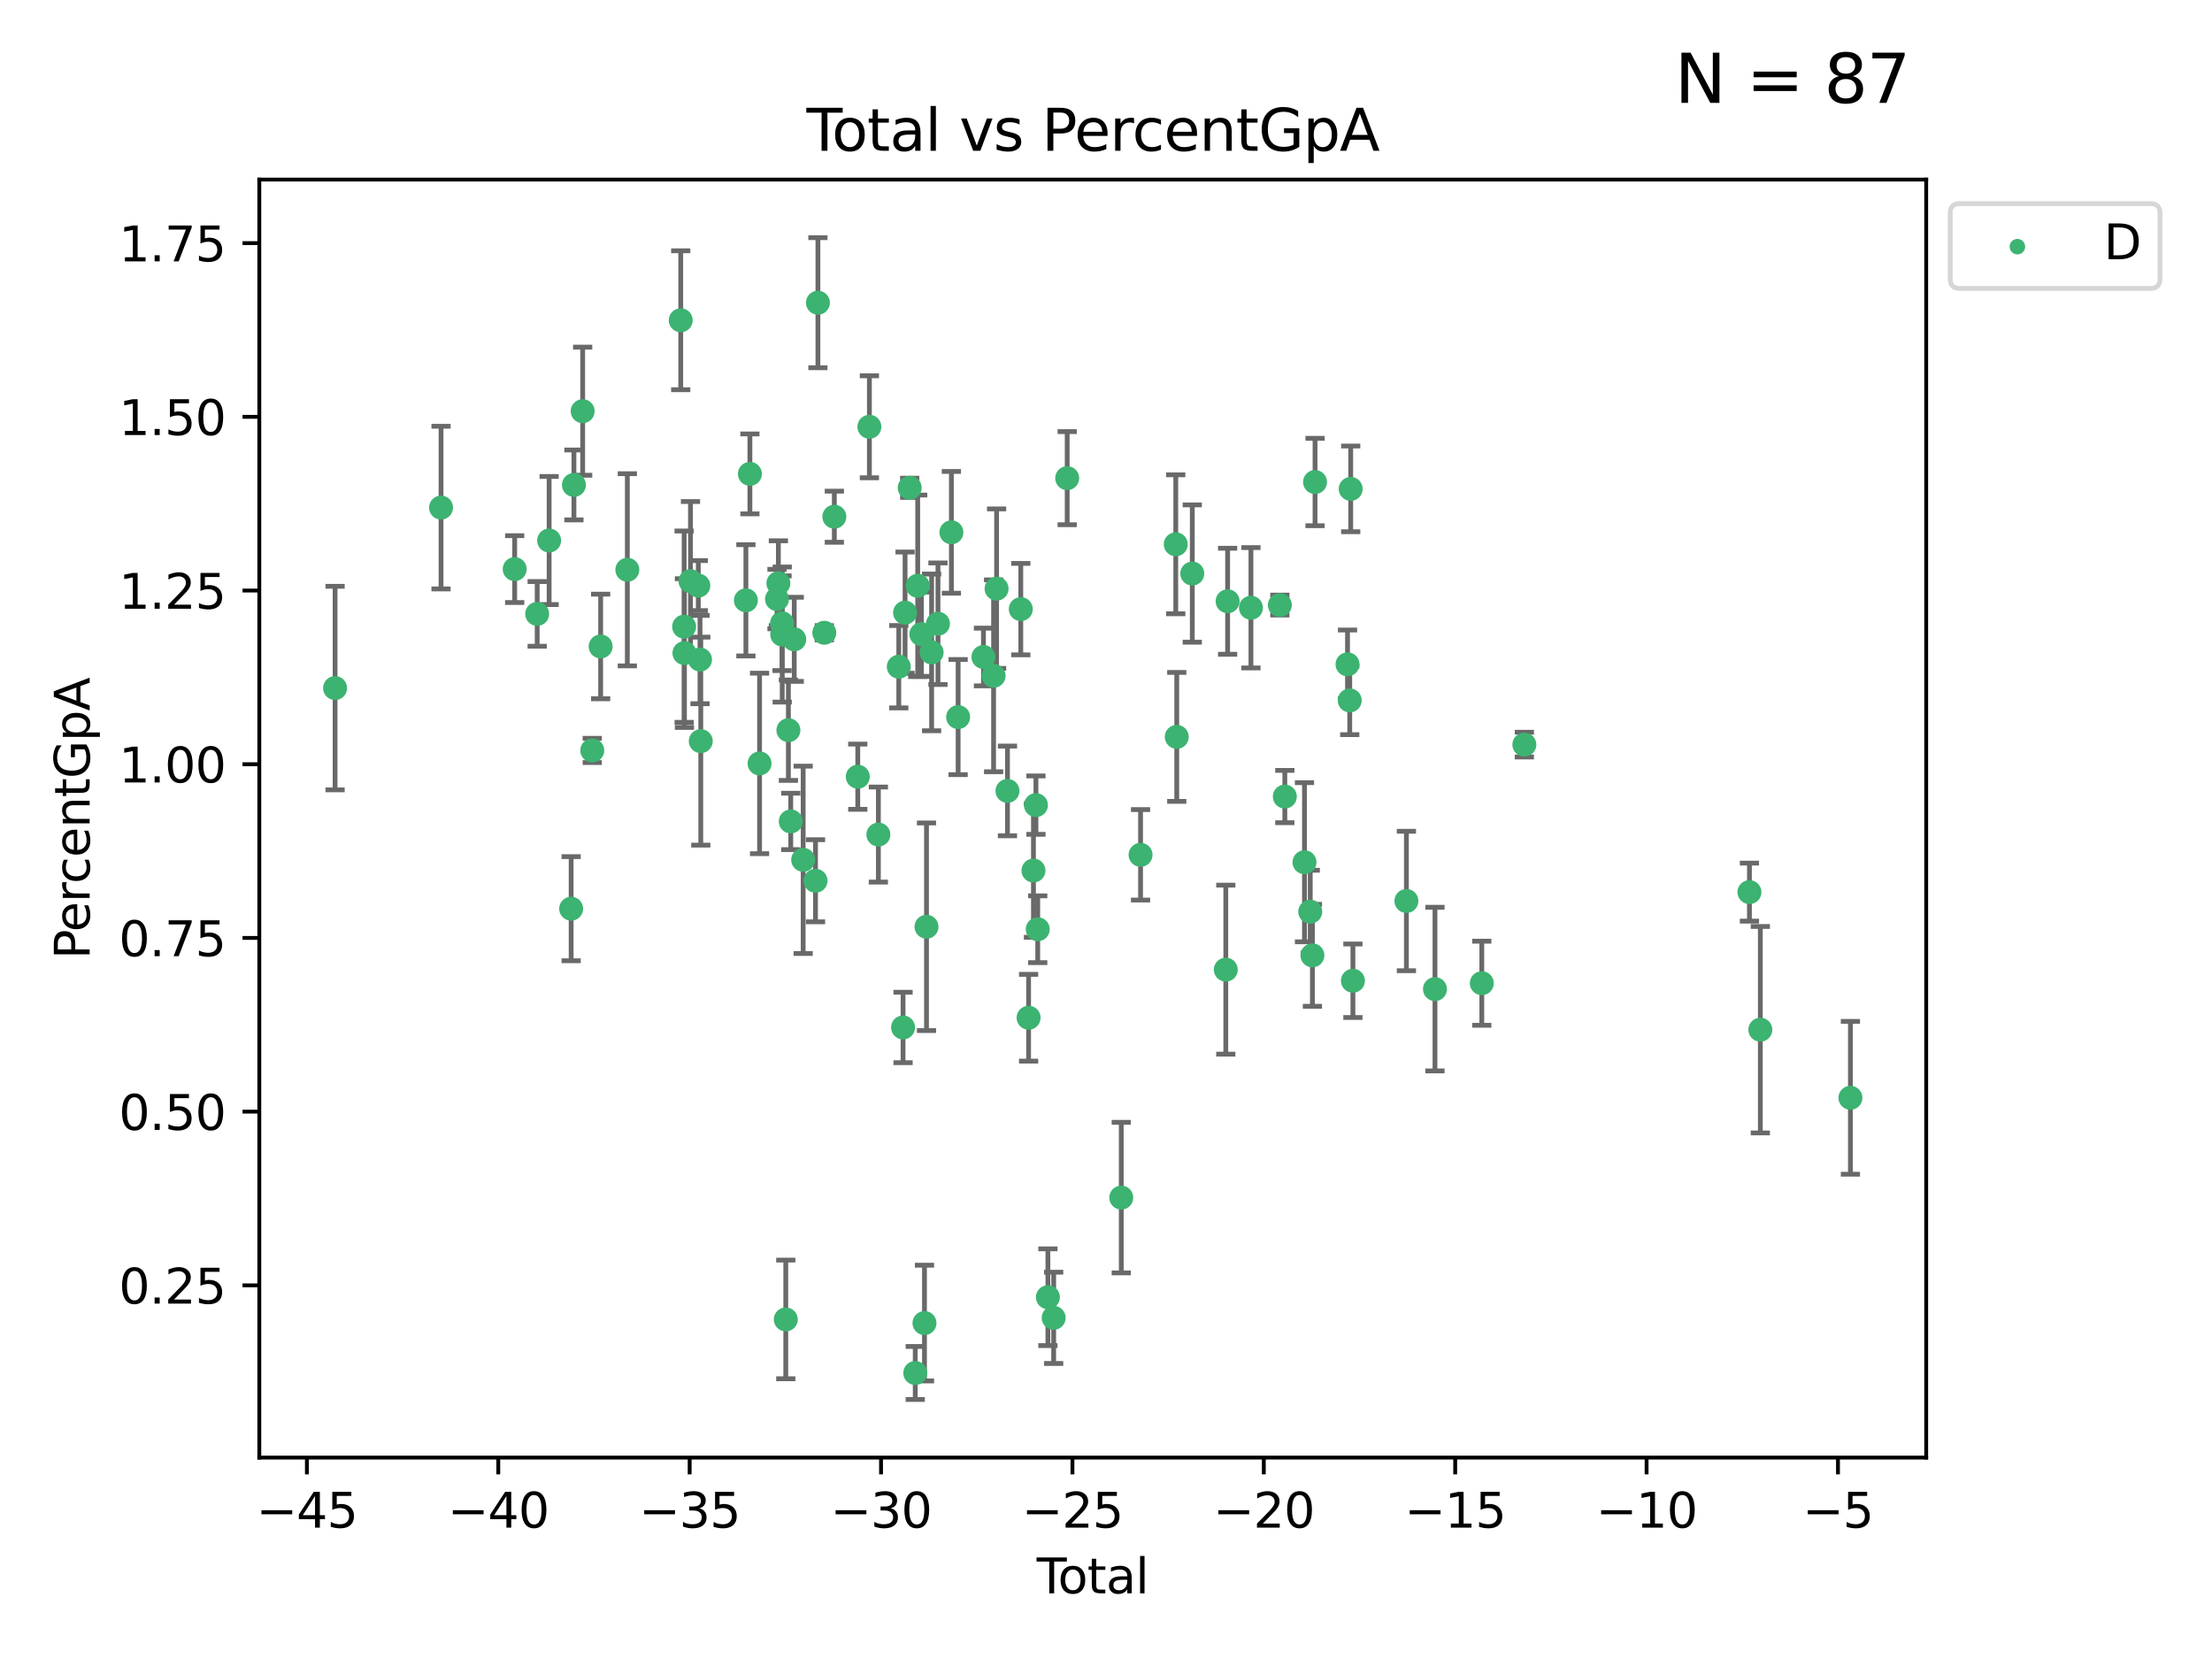 <?xml version="1.0" encoding="utf-8" standalone="no"?>
<!DOCTYPE svg PUBLIC "-//W3C//DTD SVG 1.1//EN"
  "http://www.w3.org/Graphics/SVG/1.1/DTD/svg11.dtd">
<svg xmlns:xlink="http://www.w3.org/1999/xlink" width="460.8pt" height="345.6pt" viewBox="0 0 460.8 345.6" xmlns="http://www.w3.org/2000/svg" version="1.1">
 <defs>
  <style type="text/css">*{stroke-linejoin: round; stroke-linecap: butt}</style>
 </defs>
 <g id="figure_1">
  <g id="patch_1">
   <path d="M 0 345.6 
L 460.8 345.6 
L 460.8 0 
L 0 0 
z
" style="fill: #ffffff"/>
  </g>
  <g id="axes_1">
   <g id="patch_2">
    <path d="M 54.02 303.64 
L 401.26 303.64 
L 401.26 37.411 
L 54.02 37.411 
z
" style="fill: #ffffff"/>
   </g>
   <g id="PathCollection_1">
    <defs>
     <path id="m7f7dc12db1" d="M 0 1.118 
C 0.297 1.118 0.581 1 0.791 0.791 
C 1 0.581 1.118 0.297 1.118 0 
C 1.118 -0.297 1 -0.581 0.791 -0.791 
C 0.581 -1 0.297 -1.118 0 -1.118 
C -0.297 -1.118 -0.581 -1 -0.791 -0.791 
C -1 -0.581 -1.118 -0.297 -1.118 0 
C -1.118 0.297 -1 0.581 -0.791 0.791 
C -0.581 1 -0.297 1.118 0 1.118 
z
" style="stroke: #3cb371"/>
    </defs>
    <g clip-path="url(#pb5fe182693)">
     <use xlink:href="#m7f7dc12db1" x="69.804" y="143.339" style="fill: #3cb371; stroke: #3cb371"/>
     <use xlink:href="#m7f7dc12db1" x="91.876" y="105.74" style="fill: #3cb371; stroke: #3cb371"/>
     <use xlink:href="#m7f7dc12db1" x="107.219" y="118.554" style="fill: #3cb371; stroke: #3cb371"/>
     <use xlink:href="#m7f7dc12db1" x="111.905" y="127.884" style="fill: #3cb371; stroke: #3cb371"/>
     <use xlink:href="#m7f7dc12db1" x="114.394" y="112.598" style="fill: #3cb371; stroke: #3cb371"/>
     <use xlink:href="#m7f7dc12db1" x="118.981" y="189.298" style="fill: #3cb371; stroke: #3cb371"/>
     <use xlink:href="#m7f7dc12db1" x="119.559" y="101.025" style="fill: #3cb371; stroke: #3cb371"/>
     <use xlink:href="#m7f7dc12db1" x="121.38" y="85.658" style="fill: #3cb371; stroke: #3cb371"/>
     <use xlink:href="#m7f7dc12db1" x="123.378" y="156.327" style="fill: #3cb371; stroke: #3cb371"/>
     <use xlink:href="#m7f7dc12db1" x="125.125" y="134.668" style="fill: #3cb371; stroke: #3cb371"/>
     <use xlink:href="#m7f7dc12db1" x="130.685" y="118.696" style="fill: #3cb371; stroke: #3cb371"/>
     <use xlink:href="#m7f7dc12db1" x="141.808" y="66.717" style="fill: #3cb371; stroke: #3cb371"/>
     <use xlink:href="#m7f7dc12db1" x="142.518" y="130.545" style="fill: #3cb371; stroke: #3cb371"/>
     <use xlink:href="#m7f7dc12db1" x="142.582" y="136.046" style="fill: #3cb371; stroke: #3cb371"/>
     <use xlink:href="#m7f7dc12db1" x="143.841" y="121.069" style="fill: #3cb371; stroke: #3cb371"/>
     <use xlink:href="#m7f7dc12db1" x="145.467" y="121.992" style="fill: #3cb371; stroke: #3cb371"/>
     <use xlink:href="#m7f7dc12db1" x="145.825" y="137.399" style="fill: #3cb371; stroke: #3cb371"/>
     <use xlink:href="#m7f7dc12db1" x="145.986" y="154.393" style="fill: #3cb371; stroke: #3cb371"/>
     <use xlink:href="#m7f7dc12db1" x="155.383" y="125.06" style="fill: #3cb371; stroke: #3cb371"/>
     <use xlink:href="#m7f7dc12db1" x="156.218" y="98.718" style="fill: #3cb371; stroke: #3cb371"/>
     <use xlink:href="#m7f7dc12db1" x="158.231" y="159.038" style="fill: #3cb371; stroke: #3cb371"/>
     <use xlink:href="#m7f7dc12db1" x="161.862" y="124.796" style="fill: #3cb371; stroke: #3cb371"/>
     <use xlink:href="#m7f7dc12db1" x="162.15" y="121.495" style="fill: #3cb371; stroke: #3cb371"/>
     <use xlink:href="#m7f7dc12db1" x="162.91" y="129.832" style="fill: #3cb371; stroke: #3cb371"/>
     <use xlink:href="#m7f7dc12db1" x="162.953" y="132.189" style="fill: #3cb371; stroke: #3cb371"/>
     <use xlink:href="#m7f7dc12db1" x="163.693" y="274.859" style="fill: #3cb371; stroke: #3cb371"/>
     <use xlink:href="#m7f7dc12db1" x="164.238" y="152.112" style="fill: #3cb371; stroke: #3cb371"/>
     <use xlink:href="#m7f7dc12db1" x="164.729" y="171.118" style="fill: #3cb371; stroke: #3cb371"/>
     <use xlink:href="#m7f7dc12db1" x="165.456" y="133.182" style="fill: #3cb371; stroke: #3cb371"/>
     <use xlink:href="#m7f7dc12db1" x="167.314" y="179.117" style="fill: #3cb371; stroke: #3cb371"/>
     <use xlink:href="#m7f7dc12db1" x="169.887" y="183.479" style="fill: #3cb371; stroke: #3cb371"/>
     <use xlink:href="#m7f7dc12db1" x="170.388" y="63.062" style="fill: #3cb371; stroke: #3cb371"/>
     <use xlink:href="#m7f7dc12db1" x="171.715" y="131.817" style="fill: #3cb371; stroke: #3cb371"/>
     <use xlink:href="#m7f7dc12db1" x="173.809" y="107.641" style="fill: #3cb371; stroke: #3cb371"/>
     <use xlink:href="#m7f7dc12db1" x="178.691" y="161.803" style="fill: #3cb371; stroke: #3cb371"/>
     <use xlink:href="#m7f7dc12db1" x="181.11" y="88.91" style="fill: #3cb371; stroke: #3cb371"/>
     <use xlink:href="#m7f7dc12db1" x="182.983" y="173.855" style="fill: #3cb371; stroke: #3cb371"/>
     <use xlink:href="#m7f7dc12db1" x="187.233" y="138.888" style="fill: #3cb371; stroke: #3cb371"/>
     <use xlink:href="#m7f7dc12db1" x="188.124" y="214.037" style="fill: #3cb371; stroke: #3cb371"/>
     <use xlink:href="#m7f7dc12db1" x="188.543" y="127.622" style="fill: #3cb371; stroke: #3cb371"/>
     <use xlink:href="#m7f7dc12db1" x="189.51" y="101.617" style="fill: #3cb371; stroke: #3cb371"/>
     <use xlink:href="#m7f7dc12db1" x="190.663" y="286.017" style="fill: #3cb371; stroke: #3cb371"/>
     <use xlink:href="#m7f7dc12db1" x="191.176" y="122.032" style="fill: #3cb371; stroke: #3cb371"/>
     <use xlink:href="#m7f7dc12db1" x="191.935" y="132.114" style="fill: #3cb371; stroke: #3cb371"/>
     <use xlink:href="#m7f7dc12db1" x="192.586" y="275.62" style="fill: #3cb371; stroke: #3cb371"/>
     <use xlink:href="#m7f7dc12db1" x="193.007" y="193.061" style="fill: #3cb371; stroke: #3cb371"/>
     <use xlink:href="#m7f7dc12db1" x="194.074" y="135.91" style="fill: #3cb371; stroke: #3cb371"/>
     <use xlink:href="#m7f7dc12db1" x="195.397" y="129.933" style="fill: #3cb371; stroke: #3cb371"/>
     <use xlink:href="#m7f7dc12db1" x="198.192" y="110.893" style="fill: #3cb371; stroke: #3cb371"/>
     <use xlink:href="#m7f7dc12db1" x="199.596" y="149.38" style="fill: #3cb371; stroke: #3cb371"/>
     <use xlink:href="#m7f7dc12db1" x="204.873" y="136.867" style="fill: #3cb371; stroke: #3cb371"/>
     <use xlink:href="#m7f7dc12db1" x="206.983" y="140.785" style="fill: #3cb371; stroke: #3cb371"/>
     <use xlink:href="#m7f7dc12db1" x="207.608" y="122.629" style="fill: #3cb371; stroke: #3cb371"/>
     <use xlink:href="#m7f7dc12db1" x="209.874" y="164.763" style="fill: #3cb371; stroke: #3cb371"/>
     <use xlink:href="#m7f7dc12db1" x="212.649" y="126.89" style="fill: #3cb371; stroke: #3cb371"/>
     <use xlink:href="#m7f7dc12db1" x="214.276" y="212.012" style="fill: #3cb371; stroke: #3cb371"/>
     <use xlink:href="#m7f7dc12db1" x="215.287" y="181.349" style="fill: #3cb371; stroke: #3cb371"/>
     <use xlink:href="#m7f7dc12db1" x="215.805" y="167.723" style="fill: #3cb371; stroke: #3cb371"/>
     <use xlink:href="#m7f7dc12db1" x="216.178" y="193.582" style="fill: #3cb371; stroke: #3cb371"/>
     <use xlink:href="#m7f7dc12db1" x="218.297" y="270.237" style="fill: #3cb371; stroke: #3cb371"/>
     <use xlink:href="#m7f7dc12db1" x="219.498" y="274.527" style="fill: #3cb371; stroke: #3cb371"/>
     <use xlink:href="#m7f7dc12db1" x="222.315" y="99.608" style="fill: #3cb371; stroke: #3cb371"/>
     <use xlink:href="#m7f7dc12db1" x="233.58" y="249.485" style="fill: #3cb371; stroke: #3cb371"/>
     <use xlink:href="#m7f7dc12db1" x="237.599" y="178.076" style="fill: #3cb371; stroke: #3cb371"/>
     <use xlink:href="#m7f7dc12db1" x="244.933" y="113.385" style="fill: #3cb371; stroke: #3cb371"/>
     <use xlink:href="#m7f7dc12db1" x="245.14" y="153.506" style="fill: #3cb371; stroke: #3cb371"/>
     <use xlink:href="#m7f7dc12db1" x="248.374" y="119.48" style="fill: #3cb371; stroke: #3cb371"/>
     <use xlink:href="#m7f7dc12db1" x="255.356" y="201.993" style="fill: #3cb371; stroke: #3cb371"/>
     <use xlink:href="#m7f7dc12db1" x="255.736" y="125.255" style="fill: #3cb371; stroke: #3cb371"/>
     <use xlink:href="#m7f7dc12db1" x="260.595" y="126.607" style="fill: #3cb371; stroke: #3cb371"/>
     <use xlink:href="#m7f7dc12db1" x="266.616" y="126.048" style="fill: #3cb371; stroke: #3cb371"/>
     <use xlink:href="#m7f7dc12db1" x="267.653" y="165.937" style="fill: #3cb371; stroke: #3cb371"/>
     <use xlink:href="#m7f7dc12db1" x="271.748" y="179.619" style="fill: #3cb371; stroke: #3cb371"/>
     <use xlink:href="#m7f7dc12db1" x="272.949" y="189.919" style="fill: #3cb371; stroke: #3cb371"/>
     <use xlink:href="#m7f7dc12db1" x="273.398" y="199.017" style="fill: #3cb371; stroke: #3cb371"/>
     <use xlink:href="#m7f7dc12db1" x="273.947" y="100.415" style="fill: #3cb371; stroke: #3cb371"/>
     <use xlink:href="#m7f7dc12db1" x="280.713" y="138.39" style="fill: #3cb371; stroke: #3cb371"/>
     <use xlink:href="#m7f7dc12db1" x="281.175" y="145.909" style="fill: #3cb371; stroke: #3cb371"/>
     <use xlink:href="#m7f7dc12db1" x="281.377" y="101.846" style="fill: #3cb371; stroke: #3cb371"/>
     <use xlink:href="#m7f7dc12db1" x="281.837" y="204.307" style="fill: #3cb371; stroke: #3cb371"/>
     <use xlink:href="#m7f7dc12db1" x="292.98" y="187.691" style="fill: #3cb371; stroke: #3cb371"/>
     <use xlink:href="#m7f7dc12db1" x="298.932" y="206.046" style="fill: #3cb371; stroke: #3cb371"/>
     <use xlink:href="#m7f7dc12db1" x="308.686" y="204.823" style="fill: #3cb371; stroke: #3cb371"/>
     <use xlink:href="#m7f7dc12db1" x="317.55" y="155.12" style="fill: #3cb371; stroke: #3cb371"/>
     <use xlink:href="#m7f7dc12db1" x="364.439" y="185.847" style="fill: #3cb371; stroke: #3cb371"/>
     <use xlink:href="#m7f7dc12db1" x="366.71" y="214.505" style="fill: #3cb371; stroke: #3cb371"/>
     <use xlink:href="#m7f7dc12db1" x="385.476" y="228.692" style="fill: #3cb371; stroke: #3cb371"/>
    </g>
   </g>
   <g id="matplotlib.axis_1">
    <g id="xtick_1">
     <g id="line2d_1">
      <defs>
       <path id="m125d746518" d="M 0 0 
L 0 3.5 
" style="stroke: #000000; stroke-width: 0.8"/>
      </defs>
      <g>
       <use xlink:href="#m125d746518" x="63.932" y="303.64" style="stroke: #000000; stroke-width: 0.8"/>
      </g>
     </g>
     <g id="text_1">
      <!-- −45 -->
      <g transform="translate(53.379 318.238)scale(0.1 -0.1)">
       <defs>
        <path id="DejaVuSans-2212" d="M 678 2272 
L 4684 2272 
L 4684 1741 
L 678 1741 
L 678 2272 
z
" transform="scale(0.016)"/>
        <path id="DejaVuSans-34" d="M 2419 4116 
L 825 1625 
L 2419 1625 
L 2419 4116 
z
M 2253 4666 
L 3047 4666 
L 3047 1625 
L 3713 1625 
L 3713 1100 
L 3047 1100 
L 3047 0 
L 2419 0 
L 2419 1100 
L 313 1100 
L 313 1709 
L 2253 4666 
z
" transform="scale(0.016)"/>
        <path id="DejaVuSans-35" d="M 691 4666 
L 3169 4666 
L 3169 4134 
L 1269 4134 
L 1269 2991 
Q 1406 3038 1543 3061 
Q 1681 3084 1819 3084 
Q 2600 3084 3056 2656 
Q 3513 2228 3513 1497 
Q 3513 744 3044 326 
Q 2575 -91 1722 -91 
Q 1428 -91 1123 -41 
Q 819 9 494 109 
L 494 744 
Q 775 591 1075 516 
Q 1375 441 1709 441 
Q 2250 441 2565 725 
Q 2881 1009 2881 1497 
Q 2881 1984 2565 2268 
Q 2250 2553 1709 2553 
Q 1456 2553 1204 2497 
Q 953 2441 691 2322 
L 691 4666 
z
" transform="scale(0.016)"/>
       </defs>
       <use xlink:href="#DejaVuSans-2212"/>
       <use xlink:href="#DejaVuSans-34" x="83.789"/>
       <use xlink:href="#DejaVuSans-35" x="147.412"/>
      </g>
     </g>
    </g>
    <g id="xtick_2">
     <g id="line2d_2">
      <g>
       <use xlink:href="#m125d746518" x="103.801" y="303.64" style="stroke: #000000; stroke-width: 0.8"/>
      </g>
     </g>
     <g id="text_2">
      <!-- −40 -->
      <g transform="translate(93.248 318.238)scale(0.1 -0.1)">
       <defs>
        <path id="DejaVuSans-30" d="M 2034 4250 
Q 1547 4250 1301 3770 
Q 1056 3291 1056 2328 
Q 1056 1369 1301 889 
Q 1547 409 2034 409 
Q 2525 409 2770 889 
Q 3016 1369 3016 2328 
Q 3016 3291 2770 3770 
Q 2525 4250 2034 4250 
z
M 2034 4750 
Q 2819 4750 3233 4129 
Q 3647 3509 3647 2328 
Q 3647 1150 3233 529 
Q 2819 -91 2034 -91 
Q 1250 -91 836 529 
Q 422 1150 422 2328 
Q 422 3509 836 4129 
Q 1250 4750 2034 4750 
z
" transform="scale(0.016)"/>
       </defs>
       <use xlink:href="#DejaVuSans-2212"/>
       <use xlink:href="#DejaVuSans-34" x="83.789"/>
       <use xlink:href="#DejaVuSans-30" x="147.412"/>
      </g>
     </g>
    </g>
    <g id="xtick_3">
     <g id="line2d_3">
      <g>
       <use xlink:href="#m125d746518" x="143.669" y="303.64" style="stroke: #000000; stroke-width: 0.8"/>
      </g>
     </g>
     <g id="text_3">
      <!-- −35 -->
      <g transform="translate(133.117 318.238)scale(0.1 -0.1)">
       <defs>
        <path id="DejaVuSans-33" d="M 2597 2516 
Q 3050 2419 3304 2112 
Q 3559 1806 3559 1356 
Q 3559 666 3084 287 
Q 2609 -91 1734 -91 
Q 1441 -91 1130 -33 
Q 819 25 488 141 
L 488 750 
Q 750 597 1062 519 
Q 1375 441 1716 441 
Q 2309 441 2620 675 
Q 2931 909 2931 1356 
Q 2931 1769 2642 2001 
Q 2353 2234 1838 2234 
L 1294 2234 
L 1294 2753 
L 1863 2753 
Q 2328 2753 2575 2939 
Q 2822 3125 2822 3475 
Q 2822 3834 2567 4026 
Q 2313 4219 1838 4219 
Q 1578 4219 1281 4162 
Q 984 4106 628 3988 
L 628 4550 
Q 988 4650 1302 4700 
Q 1616 4750 1894 4750 
Q 2613 4750 3031 4423 
Q 3450 4097 3450 3541 
Q 3450 3153 3228 2886 
Q 3006 2619 2597 2516 
z
" transform="scale(0.016)"/>
       </defs>
       <use xlink:href="#DejaVuSans-2212"/>
       <use xlink:href="#DejaVuSans-33" x="83.789"/>
       <use xlink:href="#DejaVuSans-35" x="147.412"/>
      </g>
     </g>
    </g>
    <g id="xtick_4">
     <g id="line2d_4">
      <g>
       <use xlink:href="#m125d746518" x="183.538" y="303.64" style="stroke: #000000; stroke-width: 0.8"/>
      </g>
     </g>
     <g id="text_4">
      <!-- −30 -->
      <g transform="translate(172.986 318.238)scale(0.1 -0.1)">
       <use xlink:href="#DejaVuSans-2212"/>
       <use xlink:href="#DejaVuSans-33" x="83.789"/>
       <use xlink:href="#DejaVuSans-30" x="147.412"/>
      </g>
     </g>
    </g>
    <g id="xtick_5">
     <g id="line2d_5">
      <g>
       <use xlink:href="#m125d746518" x="223.407" y="303.64" style="stroke: #000000; stroke-width: 0.8"/>
      </g>
     </g>
     <g id="text_5">
      <!-- −25 -->
      <g transform="translate(212.854 318.238)scale(0.1 -0.1)">
       <defs>
        <path id="DejaVuSans-32" d="M 1228 531 
L 3431 531 
L 3431 0 
L 469 0 
L 469 531 
Q 828 903 1448 1529 
Q 2069 2156 2228 2338 
Q 2531 2678 2651 2914 
Q 2772 3150 2772 3378 
Q 2772 3750 2511 3984 
Q 2250 4219 1831 4219 
Q 1534 4219 1204 4116 
Q 875 4013 500 3803 
L 500 4441 
Q 881 4594 1212 4672 
Q 1544 4750 1819 4750 
Q 2544 4750 2975 4387 
Q 3406 4025 3406 3419 
Q 3406 3131 3298 2873 
Q 3191 2616 2906 2266 
Q 2828 2175 2409 1742 
Q 1991 1309 1228 531 
z
" transform="scale(0.016)"/>
       </defs>
       <use xlink:href="#DejaVuSans-2212"/>
       <use xlink:href="#DejaVuSans-32" x="83.789"/>
       <use xlink:href="#DejaVuSans-35" x="147.412"/>
      </g>
     </g>
    </g>
    <g id="xtick_6">
     <g id="line2d_6">
      <g>
       <use xlink:href="#m125d746518" x="263.275" y="303.64" style="stroke: #000000; stroke-width: 0.8"/>
      </g>
     </g>
     <g id="text_6">
      <!-- −20 -->
      <g transform="translate(252.723 318.238)scale(0.1 -0.1)">
       <use xlink:href="#DejaVuSans-2212"/>
       <use xlink:href="#DejaVuSans-32" x="83.789"/>
       <use xlink:href="#DejaVuSans-30" x="147.412"/>
      </g>
     </g>
    </g>
    <g id="xtick_7">
     <g id="line2d_7">
      <g>
       <use xlink:href="#m125d746518" x="303.144" y="303.64" style="stroke: #000000; stroke-width: 0.8"/>
      </g>
     </g>
     <g id="text_7">
      <!-- −15 -->
      <g transform="translate(292.592 318.238)scale(0.1 -0.1)">
       <defs>
        <path id="DejaVuSans-31" d="M 794 531 
L 1825 531 
L 1825 4091 
L 703 3866 
L 703 4441 
L 1819 4666 
L 2450 4666 
L 2450 531 
L 3481 531 
L 3481 0 
L 794 0 
L 794 531 
z
" transform="scale(0.016)"/>
       </defs>
       <use xlink:href="#DejaVuSans-2212"/>
       <use xlink:href="#DejaVuSans-31" x="83.789"/>
       <use xlink:href="#DejaVuSans-35" x="147.412"/>
      </g>
     </g>
    </g>
    <g id="xtick_8">
     <g id="line2d_8">
      <g>
       <use xlink:href="#m125d746518" x="343.013" y="303.64" style="stroke: #000000; stroke-width: 0.8"/>
      </g>
     </g>
     <g id="text_8">
      <!-- −10 -->
      <g transform="translate(332.461 318.238)scale(0.1 -0.1)">
       <use xlink:href="#DejaVuSans-2212"/>
       <use xlink:href="#DejaVuSans-31" x="83.789"/>
       <use xlink:href="#DejaVuSans-30" x="147.412"/>
      </g>
     </g>
    </g>
    <g id="xtick_9">
     <g id="line2d_9">
      <g>
       <use xlink:href="#m125d746518" x="382.882" y="303.64" style="stroke: #000000; stroke-width: 0.8"/>
      </g>
     </g>
     <g id="text_9">
      <!-- −5 -->
      <g transform="translate(375.511 318.238)scale(0.1 -0.1)">
       <use xlink:href="#DejaVuSans-2212"/>
       <use xlink:href="#DejaVuSans-35" x="83.789"/>
      </g>
     </g>
    </g>
    <g id="text_10">
     <!-- Total -->
     <g transform="translate(215.963 331.917)scale(0.1 -0.1)">
      <defs>
       <path id="DejaVuSans-54" d="M -19 4666 
L 3928 4666 
L 3928 4134 
L 2272 4134 
L 2272 0 
L 1638 0 
L 1638 4134 
L -19 4134 
L -19 4666 
z
" transform="scale(0.016)"/>
       <path id="DejaVuSans-6f" d="M 1959 3097 
Q 1497 3097 1228 2736 
Q 959 2375 959 1747 
Q 959 1119 1226 758 
Q 1494 397 1959 397 
Q 2419 397 2687 759 
Q 2956 1122 2956 1747 
Q 2956 2369 2687 2733 
Q 2419 3097 1959 3097 
z
M 1959 3584 
Q 2709 3584 3137 3096 
Q 3566 2609 3566 1747 
Q 3566 888 3137 398 
Q 2709 -91 1959 -91 
Q 1206 -91 779 398 
Q 353 888 353 1747 
Q 353 2609 779 3096 
Q 1206 3584 1959 3584 
z
" transform="scale(0.016)"/>
       <path id="DejaVuSans-74" d="M 1172 4494 
L 1172 3500 
L 2356 3500 
L 2356 3053 
L 1172 3053 
L 1172 1153 
Q 1172 725 1289 603 
Q 1406 481 1766 481 
L 2356 481 
L 2356 0 
L 1766 0 
Q 1100 0 847 248 
Q 594 497 594 1153 
L 594 3053 
L 172 3053 
L 172 3500 
L 594 3500 
L 594 4494 
L 1172 4494 
z
" transform="scale(0.016)"/>
       <path id="DejaVuSans-61" d="M 2194 1759 
Q 1497 1759 1228 1600 
Q 959 1441 959 1056 
Q 959 750 1161 570 
Q 1363 391 1709 391 
Q 2188 391 2477 730 
Q 2766 1069 2766 1631 
L 2766 1759 
L 2194 1759 
z
M 3341 1997 
L 3341 0 
L 2766 0 
L 2766 531 
Q 2569 213 2275 61 
Q 1981 -91 1556 -91 
Q 1019 -91 701 211 
Q 384 513 384 1019 
Q 384 1609 779 1909 
Q 1175 2209 1959 2209 
L 2766 2209 
L 2766 2266 
Q 2766 2663 2505 2880 
Q 2244 3097 1772 3097 
Q 1472 3097 1187 3025 
Q 903 2953 641 2809 
L 641 3341 
Q 956 3463 1253 3523 
Q 1550 3584 1831 3584 
Q 2591 3584 2966 3190 
Q 3341 2797 3341 1997 
z
" transform="scale(0.016)"/>
       <path id="DejaVuSans-6c" d="M 603 4863 
L 1178 4863 
L 1178 0 
L 603 0 
L 603 4863 
z
" transform="scale(0.016)"/>
      </defs>
      <use xlink:href="#DejaVuSans-54"/>
      <use xlink:href="#DejaVuSans-6f" x="44.084"/>
      <use xlink:href="#DejaVuSans-74" x="105.266"/>
      <use xlink:href="#DejaVuSans-61" x="144.475"/>
      <use xlink:href="#DejaVuSans-6c" x="205.754"/>
     </g>
    </g>
   </g>
   <g id="matplotlib.axis_2">
    <g id="ytick_1">
     <g id="line2d_10">
      <defs>
       <path id="mfb9d5bcbe2" d="M 0 0 
L -3.5 0 
" style="stroke: #000000; stroke-width: 0.8"/>
      </defs>
      <g>
       <use xlink:href="#mfb9d5bcbe2" x="54.02" y="267.762" style="stroke: #000000; stroke-width: 0.8"/>
      </g>
     </g>
     <g id="text_11">
      <!-- 0.25 -->
      <g transform="translate(24.754 271.561)scale(0.1 -0.1)">
       <defs>
        <path id="DejaVuSans-2e" d="M 684 794 
L 1344 794 
L 1344 0 
L 684 0 
L 684 794 
z
" transform="scale(0.016)"/>
       </defs>
       <use xlink:href="#DejaVuSans-30"/>
       <use xlink:href="#DejaVuSans-2e" x="63.623"/>
       <use xlink:href="#DejaVuSans-32" x="95.41"/>
       <use xlink:href="#DejaVuSans-35" x="159.033"/>
      </g>
     </g>
    </g>
    <g id="ytick_2">
     <g id="line2d_11">
      <g>
       <use xlink:href="#mfb9d5bcbe2" x="54.02" y="231.576" style="stroke: #000000; stroke-width: 0.8"/>
      </g>
     </g>
     <g id="text_12">
      <!-- 0.50 -->
      <g transform="translate(24.754 235.375)scale(0.1 -0.1)">
       <use xlink:href="#DejaVuSans-30"/>
       <use xlink:href="#DejaVuSans-2e" x="63.623"/>
       <use xlink:href="#DejaVuSans-35" x="95.41"/>
       <use xlink:href="#DejaVuSans-30" x="159.033"/>
      </g>
     </g>
    </g>
    <g id="ytick_3">
     <g id="line2d_12">
      <g>
       <use xlink:href="#mfb9d5bcbe2" x="54.02" y="195.389" style="stroke: #000000; stroke-width: 0.8"/>
      </g>
     </g>
     <g id="text_13">
      <!-- 0.75 -->
      <g transform="translate(24.754 199.188)scale(0.1 -0.1)">
       <defs>
        <path id="DejaVuSans-37" d="M 525 4666 
L 3525 4666 
L 3525 4397 
L 1831 0 
L 1172 0 
L 2766 4134 
L 525 4134 
L 525 4666 
z
" transform="scale(0.016)"/>
       </defs>
       <use xlink:href="#DejaVuSans-30"/>
       <use xlink:href="#DejaVuSans-2e" x="63.623"/>
       <use xlink:href="#DejaVuSans-37" x="95.41"/>
       <use xlink:href="#DejaVuSans-35" x="159.033"/>
      </g>
     </g>
    </g>
    <g id="ytick_4">
     <g id="line2d_13">
      <g>
       <use xlink:href="#mfb9d5bcbe2" x="54.02" y="159.203" style="stroke: #000000; stroke-width: 0.8"/>
      </g>
     </g>
     <g id="text_14">
      <!-- 1.00 -->
      <g transform="translate(24.754 163.002)scale(0.1 -0.1)">
       <use xlink:href="#DejaVuSans-31"/>
       <use xlink:href="#DejaVuSans-2e" x="63.623"/>
       <use xlink:href="#DejaVuSans-30" x="95.41"/>
       <use xlink:href="#DejaVuSans-30" x="159.033"/>
      </g>
     </g>
    </g>
    <g id="ytick_5">
     <g id="line2d_14">
      <g>
       <use xlink:href="#mfb9d5bcbe2" x="54.02" y="123.017" style="stroke: #000000; stroke-width: 0.8"/>
      </g>
     </g>
     <g id="text_15">
      <!-- 1.25 -->
      <g transform="translate(24.754 126.816)scale(0.1 -0.1)">
       <use xlink:href="#DejaVuSans-31"/>
       <use xlink:href="#DejaVuSans-2e" x="63.623"/>
       <use xlink:href="#DejaVuSans-32" x="95.41"/>
       <use xlink:href="#DejaVuSans-35" x="159.033"/>
      </g>
     </g>
    </g>
    <g id="ytick_6">
     <g id="line2d_15">
      <g>
       <use xlink:href="#mfb9d5bcbe2" x="54.02" y="86.83" style="stroke: #000000; stroke-width: 0.8"/>
      </g>
     </g>
     <g id="text_16">
      <!-- 1.50 -->
      <g transform="translate(24.754 90.629)scale(0.1 -0.1)">
       <use xlink:href="#DejaVuSans-31"/>
       <use xlink:href="#DejaVuSans-2e" x="63.623"/>
       <use xlink:href="#DejaVuSans-35" x="95.41"/>
       <use xlink:href="#DejaVuSans-30" x="159.033"/>
      </g>
     </g>
    </g>
    <g id="ytick_7">
     <g id="line2d_16">
      <g>
       <use xlink:href="#mfb9d5bcbe2" x="54.02" y="50.644" style="stroke: #000000; stroke-width: 0.8"/>
      </g>
     </g>
     <g id="text_17">
      <!-- 1.75 -->
      <g transform="translate(24.754 54.443)scale(0.1 -0.1)">
       <use xlink:href="#DejaVuSans-31"/>
       <use xlink:href="#DejaVuSans-2e" x="63.623"/>
       <use xlink:href="#DejaVuSans-37" x="95.41"/>
       <use xlink:href="#DejaVuSans-35" x="159.033"/>
      </g>
     </g>
    </g>
    <g id="text_18">
     <!-- PercentGpA -->
     <g transform="translate(18.675 199.802)rotate(-90)scale(0.1 -0.1)">
      <defs>
       <path id="DejaVuSans-50" d="M 1259 4147 
L 1259 2394 
L 2053 2394 
Q 2494 2394 2734 2622 
Q 2975 2850 2975 3272 
Q 2975 3691 2734 3919 
Q 2494 4147 2053 4147 
L 1259 4147 
z
M 628 4666 
L 2053 4666 
Q 2838 4666 3239 4311 
Q 3641 3956 3641 3272 
Q 3641 2581 3239 2228 
Q 2838 1875 2053 1875 
L 1259 1875 
L 1259 0 
L 628 0 
L 628 4666 
z
" transform="scale(0.016)"/>
       <path id="DejaVuSans-65" d="M 3597 1894 
L 3597 1613 
L 953 1613 
Q 991 1019 1311 708 
Q 1631 397 2203 397 
Q 2534 397 2845 478 
Q 3156 559 3463 722 
L 3463 178 
Q 3153 47 2828 -22 
Q 2503 -91 2169 -91 
Q 1331 -91 842 396 
Q 353 884 353 1716 
Q 353 2575 817 3079 
Q 1281 3584 2069 3584 
Q 2775 3584 3186 3129 
Q 3597 2675 3597 1894 
z
M 3022 2063 
Q 3016 2534 2758 2815 
Q 2500 3097 2075 3097 
Q 1594 3097 1305 2825 
Q 1016 2553 972 2059 
L 3022 2063 
z
" transform="scale(0.016)"/>
       <path id="DejaVuSans-72" d="M 2631 2963 
Q 2534 3019 2420 3045 
Q 2306 3072 2169 3072 
Q 1681 3072 1420 2755 
Q 1159 2438 1159 1844 
L 1159 0 
L 581 0 
L 581 3500 
L 1159 3500 
L 1159 2956 
Q 1341 3275 1631 3429 
Q 1922 3584 2338 3584 
Q 2397 3584 2469 3576 
Q 2541 3569 2628 3553 
L 2631 2963 
z
" transform="scale(0.016)"/>
       <path id="DejaVuSans-63" d="M 3122 3366 
L 3122 2828 
Q 2878 2963 2633 3030 
Q 2388 3097 2138 3097 
Q 1578 3097 1268 2742 
Q 959 2388 959 1747 
Q 959 1106 1268 751 
Q 1578 397 2138 397 
Q 2388 397 2633 464 
Q 2878 531 3122 666 
L 3122 134 
Q 2881 22 2623 -34 
Q 2366 -91 2075 -91 
Q 1284 -91 818 406 
Q 353 903 353 1747 
Q 353 2603 823 3093 
Q 1294 3584 2113 3584 
Q 2378 3584 2631 3529 
Q 2884 3475 3122 3366 
z
" transform="scale(0.016)"/>
       <path id="DejaVuSans-6e" d="M 3513 2113 
L 3513 0 
L 2938 0 
L 2938 2094 
Q 2938 2591 2744 2837 
Q 2550 3084 2163 3084 
Q 1697 3084 1428 2787 
Q 1159 2491 1159 1978 
L 1159 0 
L 581 0 
L 581 3500 
L 1159 3500 
L 1159 2956 
Q 1366 3272 1645 3428 
Q 1925 3584 2291 3584 
Q 2894 3584 3203 3211 
Q 3513 2838 3513 2113 
z
" transform="scale(0.016)"/>
       <path id="DejaVuSans-47" d="M 3809 666 
L 3809 1919 
L 2778 1919 
L 2778 2438 
L 4434 2438 
L 4434 434 
Q 4069 175 3628 42 
Q 3188 -91 2688 -91 
Q 1594 -91 976 548 
Q 359 1188 359 2328 
Q 359 3472 976 4111 
Q 1594 4750 2688 4750 
Q 3144 4750 3555 4637 
Q 3966 4525 4313 4306 
L 4313 3634 
Q 3963 3931 3569 4081 
Q 3175 4231 2741 4231 
Q 1884 4231 1454 3753 
Q 1025 3275 1025 2328 
Q 1025 1384 1454 906 
Q 1884 428 2741 428 
Q 3075 428 3337 486 
Q 3600 544 3809 666 
z
" transform="scale(0.016)"/>
       <path id="DejaVuSans-70" d="M 1159 525 
L 1159 -1331 
L 581 -1331 
L 581 3500 
L 1159 3500 
L 1159 2969 
Q 1341 3281 1617 3432 
Q 1894 3584 2278 3584 
Q 2916 3584 3314 3078 
Q 3713 2572 3713 1747 
Q 3713 922 3314 415 
Q 2916 -91 2278 -91 
Q 1894 -91 1617 61 
Q 1341 213 1159 525 
z
M 3116 1747 
Q 3116 2381 2855 2742 
Q 2594 3103 2138 3103 
Q 1681 3103 1420 2742 
Q 1159 2381 1159 1747 
Q 1159 1113 1420 752 
Q 1681 391 2138 391 
Q 2594 391 2855 752 
Q 3116 1113 3116 1747 
z
" transform="scale(0.016)"/>
       <path id="DejaVuSans-41" d="M 2188 4044 
L 1331 1722 
L 3047 1722 
L 2188 4044 
z
M 1831 4666 
L 2547 4666 
L 4325 0 
L 3669 0 
L 3244 1197 
L 1141 1197 
L 716 0 
L 50 0 
L 1831 4666 
z
" transform="scale(0.016)"/>
      </defs>
      <use xlink:href="#DejaVuSans-50"/>
      <use xlink:href="#DejaVuSans-65" x="56.678"/>
      <use xlink:href="#DejaVuSans-72" x="118.201"/>
      <use xlink:href="#DejaVuSans-63" x="157.064"/>
      <use xlink:href="#DejaVuSans-65" x="212.045"/>
      <use xlink:href="#DejaVuSans-6e" x="273.568"/>
      <use xlink:href="#DejaVuSans-74" x="336.947"/>
      <use xlink:href="#DejaVuSans-47" x="376.156"/>
      <use xlink:href="#DejaVuSans-70" x="453.646"/>
      <use xlink:href="#DejaVuSans-41" x="517.123"/>
     </g>
    </g>
   </g>
   <g id="LineCollection_1">
    <path d="M 69.804 164.54 
L 69.804 122.139 
" clip-path="url(#pb5fe182693)" style="fill: none; stroke: #696969"/>
    <path d="M 91.876 122.682 
L 91.876 88.797 
" clip-path="url(#pb5fe182693)" style="fill: none; stroke: #696969"/>
    <path d="M 107.219 125.518 
L 107.219 111.59 
" clip-path="url(#pb5fe182693)" style="fill: none; stroke: #696969"/>
    <path d="M 111.905 134.619 
L 111.905 121.149 
" clip-path="url(#pb5fe182693)" style="fill: none; stroke: #696969"/>
    <path d="M 114.394 125.941 
L 114.394 99.255 
" clip-path="url(#pb5fe182693)" style="fill: none; stroke: #696969"/>
    <path d="M 118.981 200.14 
L 118.981 178.456 
" clip-path="url(#pb5fe182693)" style="fill: none; stroke: #696969"/>
    <path d="M 119.559 108.307 
L 119.559 93.742 
" clip-path="url(#pb5fe182693)" style="fill: none; stroke: #696969"/>
    <path d="M 121.38 98.999 
L 121.38 72.317 
" clip-path="url(#pb5fe182693)" style="fill: none; stroke: #696969"/>
    <path d="M 123.378 158.853 
L 123.378 153.801 
" clip-path="url(#pb5fe182693)" style="fill: none; stroke: #696969"/>
    <path d="M 125.125 145.563 
L 125.125 123.774 
" clip-path="url(#pb5fe182693)" style="fill: none; stroke: #696969"/>
    <path d="M 130.685 138.714 
L 130.685 98.677 
" clip-path="url(#pb5fe182693)" style="fill: none; stroke: #696969"/>
    <path d="M 141.808 81.189 
L 141.808 52.245 
" clip-path="url(#pb5fe182693)" style="fill: none; stroke: #696969"/>
    <path d="M 142.518 150.473 
L 142.518 110.618 
" clip-path="url(#pb5fe182693)" style="fill: none; stroke: #696969"/>
    <path d="M 142.582 151.535 
L 142.582 120.557 
" clip-path="url(#pb5fe182693)" style="fill: none; stroke: #696969"/>
    <path d="M 143.841 137.66 
L 143.841 104.479 
" clip-path="url(#pb5fe182693)" style="fill: none; stroke: #696969"/>
    <path d="M 145.467 127.207 
L 145.467 116.778 
" clip-path="url(#pb5fe182693)" style="fill: none; stroke: #696969"/>
    <path d="M 145.825 146.596 
L 145.825 128.202 
" clip-path="url(#pb5fe182693)" style="fill: none; stroke: #696969"/>
    <path d="M 145.986 176.055 
L 145.986 132.731 
" clip-path="url(#pb5fe182693)" style="fill: none; stroke: #696969"/>
    <path d="M 155.383 136.649 
L 155.383 113.471 
" clip-path="url(#pb5fe182693)" style="fill: none; stroke: #696969"/>
    <path d="M 156.218 107.043 
L 156.218 90.394 
" clip-path="url(#pb5fe182693)" style="fill: none; stroke: #696969"/>
    <path d="M 158.231 177.838 
L 158.231 140.237 
" clip-path="url(#pb5fe182693)" style="fill: none; stroke: #696969"/>
    <path d="M 161.862 130.99 
L 161.862 118.602 
" clip-path="url(#pb5fe182693)" style="fill: none; stroke: #696969"/>
    <path d="M 162.15 130.331 
L 162.15 112.658 
" clip-path="url(#pb5fe182693)" style="fill: none; stroke: #696969"/>
    <path d="M 162.91 139.697 
L 162.91 119.968 
" clip-path="url(#pb5fe182693)" style="fill: none; stroke: #696969"/>
    <path d="M 162.953 146.26 
L 162.953 118.118 
" clip-path="url(#pb5fe182693)" style="fill: none; stroke: #696969"/>
    <path d="M 163.693 287.22 
L 163.693 262.498 
" clip-path="url(#pb5fe182693)" style="fill: none; stroke: #696969"/>
    <path d="M 164.238 162.575 
L 164.238 141.649 
" clip-path="url(#pb5fe182693)" style="fill: none; stroke: #696969"/>
    <path d="M 164.729 176.992 
L 164.729 165.243 
" clip-path="url(#pb5fe182693)" style="fill: none; stroke: #696969"/>
    <path d="M 165.456 141.945 
L 165.456 124.42 
" clip-path="url(#pb5fe182693)" style="fill: none; stroke: #696969"/>
    <path d="M 167.314 198.63 
L 167.314 159.604 
" clip-path="url(#pb5fe182693)" style="fill: none; stroke: #696969"/>
    <path d="M 169.887 192.034 
L 169.887 174.925 
" clip-path="url(#pb5fe182693)" style="fill: none; stroke: #696969"/>
    <path d="M 170.388 76.611 
L 170.388 49.513 
" clip-path="url(#pb5fe182693)" style="fill: none; stroke: #696969"/>
    <path d="M 171.715 133.303 
L 171.715 130.33 
" clip-path="url(#pb5fe182693)" style="fill: none; stroke: #696969"/>
    <path d="M 173.809 112.964 
L 173.809 102.319 
" clip-path="url(#pb5fe182693)" style="fill: none; stroke: #696969"/>
    <path d="M 178.691 168.596 
L 178.691 155.01 
" clip-path="url(#pb5fe182693)" style="fill: none; stroke: #696969"/>
    <path d="M 181.11 99.534 
L 181.11 78.285 
" clip-path="url(#pb5fe182693)" style="fill: none; stroke: #696969"/>
    <path d="M 182.983 183.754 
L 182.983 163.956 
" clip-path="url(#pb5fe182693)" style="fill: none; stroke: #696969"/>
    <path d="M 187.233 147.468 
L 187.233 130.307 
" clip-path="url(#pb5fe182693)" style="fill: none; stroke: #696969"/>
    <path d="M 188.124 221.374 
L 188.124 206.7 
" clip-path="url(#pb5fe182693)" style="fill: none; stroke: #696969"/>
    <path d="M 188.543 140.249 
L 188.543 114.995 
" clip-path="url(#pb5fe182693)" style="fill: none; stroke: #696969"/>
    <path d="M 189.51 103.62 
L 189.51 99.614 
" clip-path="url(#pb5fe182693)" style="fill: none; stroke: #696969"/>
    <path d="M 190.663 291.539 
L 190.663 280.495 
" clip-path="url(#pb5fe182693)" style="fill: none; stroke: #696969"/>
    <path d="M 191.176 140.934 
L 191.176 103.129 
" clip-path="url(#pb5fe182693)" style="fill: none; stroke: #696969"/>
    <path d="M 191.935 140.897 
L 191.935 123.331 
" clip-path="url(#pb5fe182693)" style="fill: none; stroke: #696969"/>
    <path d="M 192.586 287.675 
L 192.586 263.565 
" clip-path="url(#pb5fe182693)" style="fill: none; stroke: #696969"/>
    <path d="M 193.007 214.686 
L 193.007 171.435 
" clip-path="url(#pb5fe182693)" style="fill: none; stroke: #696969"/>
    <path d="M 194.074 152.234 
L 194.074 119.587 
" clip-path="url(#pb5fe182693)" style="fill: none; stroke: #696969"/>
    <path d="M 195.397 142.593 
L 195.397 117.274 
" clip-path="url(#pb5fe182693)" style="fill: none; stroke: #696969"/>
    <path d="M 198.192 123.576 
L 198.192 98.211 
" clip-path="url(#pb5fe182693)" style="fill: none; stroke: #696969"/>
    <path d="M 199.596 161.371 
L 199.596 137.389 
" clip-path="url(#pb5fe182693)" style="fill: none; stroke: #696969"/>
    <path d="M 204.873 142.879 
L 204.873 130.855 
" clip-path="url(#pb5fe182693)" style="fill: none; stroke: #696969"/>
    <path d="M 206.983 160.774 
L 206.983 120.795 
" clip-path="url(#pb5fe182693)" style="fill: none; stroke: #696969"/>
    <path d="M 207.608 139.243 
L 207.608 106.015 
" clip-path="url(#pb5fe182693)" style="fill: none; stroke: #696969"/>
    <path d="M 209.874 174.108 
L 209.874 155.418 
" clip-path="url(#pb5fe182693)" style="fill: none; stroke: #696969"/>
    <path d="M 212.649 136.413 
L 212.649 117.368 
" clip-path="url(#pb5fe182693)" style="fill: none; stroke: #696969"/>
    <path d="M 214.276 221.049 
L 214.276 202.974 
" clip-path="url(#pb5fe182693)" style="fill: none; stroke: #696969"/>
    <path d="M 215.287 195.25 
L 215.287 167.447 
" clip-path="url(#pb5fe182693)" style="fill: none; stroke: #696969"/>
    <path d="M 215.805 173.808 
L 215.805 161.639 
" clip-path="url(#pb5fe182693)" style="fill: none; stroke: #696969"/>
    <path d="M 216.178 200.537 
L 216.178 186.626 
" clip-path="url(#pb5fe182693)" style="fill: none; stroke: #696969"/>
    <path d="M 218.297 280.315 
L 218.297 260.159 
" clip-path="url(#pb5fe182693)" style="fill: none; stroke: #696969"/>
    <path d="M 219.498 284.036 
L 219.498 265.018 
" clip-path="url(#pb5fe182693)" style="fill: none; stroke: #696969"/>
    <path d="M 222.315 109.307 
L 222.315 89.909 
" clip-path="url(#pb5fe182693)" style="fill: none; stroke: #696969"/>
    <path d="M 233.58 265.166 
L 233.58 233.803 
" clip-path="url(#pb5fe182693)" style="fill: none; stroke: #696969"/>
    <path d="M 237.599 187.5 
L 237.599 168.653 
" clip-path="url(#pb5fe182693)" style="fill: none; stroke: #696969"/>
    <path d="M 244.933 127.86 
L 244.933 98.911 
" clip-path="url(#pb5fe182693)" style="fill: none; stroke: #696969"/>
    <path d="M 245.14 166.936 
L 245.14 140.077 
" clip-path="url(#pb5fe182693)" style="fill: none; stroke: #696969"/>
    <path d="M 248.374 133.78 
L 248.374 105.179 
" clip-path="url(#pb5fe182693)" style="fill: none; stroke: #696969"/>
    <path d="M 255.356 219.601 
L 255.356 184.384 
" clip-path="url(#pb5fe182693)" style="fill: none; stroke: #696969"/>
    <path d="M 255.736 136.297 
L 255.736 114.212 
" clip-path="url(#pb5fe182693)" style="fill: none; stroke: #696969"/>
    <path d="M 260.595 139.141 
L 260.595 114.073 
" clip-path="url(#pb5fe182693)" style="fill: none; stroke: #696969"/>
    <path d="M 266.616 128.125 
L 266.616 123.971 
" clip-path="url(#pb5fe182693)" style="fill: none; stroke: #696969"/>
    <path d="M 267.653 171.386 
L 267.653 160.488 
" clip-path="url(#pb5fe182693)" style="fill: none; stroke: #696969"/>
    <path d="M 271.748 196.194 
L 271.748 163.044 
" clip-path="url(#pb5fe182693)" style="fill: none; stroke: #696969"/>
    <path d="M 272.949 198.545 
L 272.949 181.293 
" clip-path="url(#pb5fe182693)" style="fill: none; stroke: #696969"/>
    <path d="M 273.398 209.635 
L 273.398 188.398 
" clip-path="url(#pb5fe182693)" style="fill: none; stroke: #696969"/>
    <path d="M 273.947 109.517 
L 273.947 91.313 
" clip-path="url(#pb5fe182693)" style="fill: none; stroke: #696969"/>
    <path d="M 280.713 145.538 
L 280.713 131.241 
" clip-path="url(#pb5fe182693)" style="fill: none; stroke: #696969"/>
    <path d="M 281.175 153.044 
L 281.175 138.773 
" clip-path="url(#pb5fe182693)" style="fill: none; stroke: #696969"/>
    <path d="M 281.377 110.772 
L 281.377 92.919 
" clip-path="url(#pb5fe182693)" style="fill: none; stroke: #696969"/>
    <path d="M 281.837 211.96 
L 281.837 196.653 
" clip-path="url(#pb5fe182693)" style="fill: none; stroke: #696969"/>
    <path d="M 292.98 202.214 
L 292.98 173.167 
" clip-path="url(#pb5fe182693)" style="fill: none; stroke: #696969"/>
    <path d="M 298.932 223.089 
L 298.932 189.003 
" clip-path="url(#pb5fe182693)" style="fill: none; stroke: #696969"/>
    <path d="M 308.686 213.58 
L 308.686 196.066 
" clip-path="url(#pb5fe182693)" style="fill: none; stroke: #696969"/>
    <path d="M 317.55 157.701 
L 317.55 152.54 
" clip-path="url(#pb5fe182693)" style="fill: none; stroke: #696969"/>
    <path d="M 364.439 191.89 
L 364.439 179.805 
" clip-path="url(#pb5fe182693)" style="fill: none; stroke: #696969"/>
    <path d="M 366.71 236.009 
L 366.71 193 
" clip-path="url(#pb5fe182693)" style="fill: none; stroke: #696969"/>
    <path d="M 385.476 244.611 
L 385.476 212.773 
" clip-path="url(#pb5fe182693)" style="fill: none; stroke: #696969"/>
   </g>
   <g id="line2d_17">
    <defs>
     <path id="m12d5afb420" d="M 2 0 
L -2 -0 
" style="stroke: #696969"/>
    </defs>
    <g clip-path="url(#pb5fe182693)">
     <use xlink:href="#m12d5afb420" x="69.804" y="164.54" style="fill: #696969; stroke: #696969"/>
     <use xlink:href="#m12d5afb420" x="91.876" y="122.682" style="fill: #696969; stroke: #696969"/>
     <use xlink:href="#m12d5afb420" x="107.219" y="125.518" style="fill: #696969; stroke: #696969"/>
     <use xlink:href="#m12d5afb420" x="111.905" y="134.619" style="fill: #696969; stroke: #696969"/>
     <use xlink:href="#m12d5afb420" x="114.394" y="125.941" style="fill: #696969; stroke: #696969"/>
     <use xlink:href="#m12d5afb420" x="118.981" y="200.14" style="fill: #696969; stroke: #696969"/>
     <use xlink:href="#m12d5afb420" x="119.559" y="108.307" style="fill: #696969; stroke: #696969"/>
     <use xlink:href="#m12d5afb420" x="121.38" y="98.999" style="fill: #696969; stroke: #696969"/>
     <use xlink:href="#m12d5afb420" x="123.378" y="158.853" style="fill: #696969; stroke: #696969"/>
     <use xlink:href="#m12d5afb420" x="125.125" y="145.563" style="fill: #696969; stroke: #696969"/>
     <use xlink:href="#m12d5afb420" x="130.685" y="138.714" style="fill: #696969; stroke: #696969"/>
     <use xlink:href="#m12d5afb420" x="141.808" y="81.189" style="fill: #696969; stroke: #696969"/>
     <use xlink:href="#m12d5afb420" x="142.518" y="150.473" style="fill: #696969; stroke: #696969"/>
     <use xlink:href="#m12d5afb420" x="142.582" y="151.535" style="fill: #696969; stroke: #696969"/>
     <use xlink:href="#m12d5afb420" x="143.841" y="137.66" style="fill: #696969; stroke: #696969"/>
     <use xlink:href="#m12d5afb420" x="145.467" y="127.207" style="fill: #696969; stroke: #696969"/>
     <use xlink:href="#m12d5afb420" x="145.825" y="146.596" style="fill: #696969; stroke: #696969"/>
     <use xlink:href="#m12d5afb420" x="145.986" y="176.055" style="fill: #696969; stroke: #696969"/>
     <use xlink:href="#m12d5afb420" x="155.383" y="136.649" style="fill: #696969; stroke: #696969"/>
     <use xlink:href="#m12d5afb420" x="156.218" y="107.043" style="fill: #696969; stroke: #696969"/>
     <use xlink:href="#m12d5afb420" x="158.231" y="177.838" style="fill: #696969; stroke: #696969"/>
     <use xlink:href="#m12d5afb420" x="161.862" y="130.99" style="fill: #696969; stroke: #696969"/>
     <use xlink:href="#m12d5afb420" x="162.15" y="130.331" style="fill: #696969; stroke: #696969"/>
     <use xlink:href="#m12d5afb420" x="162.91" y="139.697" style="fill: #696969; stroke: #696969"/>
     <use xlink:href="#m12d5afb420" x="162.953" y="146.26" style="fill: #696969; stroke: #696969"/>
     <use xlink:href="#m12d5afb420" x="163.693" y="287.22" style="fill: #696969; stroke: #696969"/>
     <use xlink:href="#m12d5afb420" x="164.238" y="162.575" style="fill: #696969; stroke: #696969"/>
     <use xlink:href="#m12d5afb420" x="164.729" y="176.992" style="fill: #696969; stroke: #696969"/>
     <use xlink:href="#m12d5afb420" x="165.456" y="141.945" style="fill: #696969; stroke: #696969"/>
     <use xlink:href="#m12d5afb420" x="167.314" y="198.63" style="fill: #696969; stroke: #696969"/>
     <use xlink:href="#m12d5afb420" x="169.887" y="192.034" style="fill: #696969; stroke: #696969"/>
     <use xlink:href="#m12d5afb420" x="170.388" y="76.611" style="fill: #696969; stroke: #696969"/>
     <use xlink:href="#m12d5afb420" x="171.715" y="133.303" style="fill: #696969; stroke: #696969"/>
     <use xlink:href="#m12d5afb420" x="173.809" y="112.964" style="fill: #696969; stroke: #696969"/>
     <use xlink:href="#m12d5afb420" x="178.691" y="168.596" style="fill: #696969; stroke: #696969"/>
     <use xlink:href="#m12d5afb420" x="181.11" y="99.534" style="fill: #696969; stroke: #696969"/>
     <use xlink:href="#m12d5afb420" x="182.983" y="183.754" style="fill: #696969; stroke: #696969"/>
     <use xlink:href="#m12d5afb420" x="187.233" y="147.468" style="fill: #696969; stroke: #696969"/>
     <use xlink:href="#m12d5afb420" x="188.124" y="221.374" style="fill: #696969; stroke: #696969"/>
     <use xlink:href="#m12d5afb420" x="188.543" y="140.249" style="fill: #696969; stroke: #696969"/>
     <use xlink:href="#m12d5afb420" x="189.51" y="103.62" style="fill: #696969; stroke: #696969"/>
     <use xlink:href="#m12d5afb420" x="190.663" y="291.539" style="fill: #696969; stroke: #696969"/>
     <use xlink:href="#m12d5afb420" x="191.176" y="140.934" style="fill: #696969; stroke: #696969"/>
     <use xlink:href="#m12d5afb420" x="191.935" y="140.897" style="fill: #696969; stroke: #696969"/>
     <use xlink:href="#m12d5afb420" x="192.586" y="287.675" style="fill: #696969; stroke: #696969"/>
     <use xlink:href="#m12d5afb420" x="193.007" y="214.686" style="fill: #696969; stroke: #696969"/>
     <use xlink:href="#m12d5afb420" x="194.074" y="152.234" style="fill: #696969; stroke: #696969"/>
     <use xlink:href="#m12d5afb420" x="195.397" y="142.593" style="fill: #696969; stroke: #696969"/>
     <use xlink:href="#m12d5afb420" x="198.192" y="123.576" style="fill: #696969; stroke: #696969"/>
     <use xlink:href="#m12d5afb420" x="199.596" y="161.371" style="fill: #696969; stroke: #696969"/>
     <use xlink:href="#m12d5afb420" x="204.873" y="142.879" style="fill: #696969; stroke: #696969"/>
     <use xlink:href="#m12d5afb420" x="206.983" y="160.774" style="fill: #696969; stroke: #696969"/>
     <use xlink:href="#m12d5afb420" x="207.608" y="139.243" style="fill: #696969; stroke: #696969"/>
     <use xlink:href="#m12d5afb420" x="209.874" y="174.108" style="fill: #696969; stroke: #696969"/>
     <use xlink:href="#m12d5afb420" x="212.649" y="136.413" style="fill: #696969; stroke: #696969"/>
     <use xlink:href="#m12d5afb420" x="214.276" y="221.049" style="fill: #696969; stroke: #696969"/>
     <use xlink:href="#m12d5afb420" x="215.287" y="195.25" style="fill: #696969; stroke: #696969"/>
     <use xlink:href="#m12d5afb420" x="215.805" y="173.808" style="fill: #696969; stroke: #696969"/>
     <use xlink:href="#m12d5afb420" x="216.178" y="200.537" style="fill: #696969; stroke: #696969"/>
     <use xlink:href="#m12d5afb420" x="218.297" y="280.315" style="fill: #696969; stroke: #696969"/>
     <use xlink:href="#m12d5afb420" x="219.498" y="284.036" style="fill: #696969; stroke: #696969"/>
     <use xlink:href="#m12d5afb420" x="222.315" y="109.307" style="fill: #696969; stroke: #696969"/>
     <use xlink:href="#m12d5afb420" x="233.58" y="265.166" style="fill: #696969; stroke: #696969"/>
     <use xlink:href="#m12d5afb420" x="237.599" y="187.5" style="fill: #696969; stroke: #696969"/>
     <use xlink:href="#m12d5afb420" x="244.933" y="127.86" style="fill: #696969; stroke: #696969"/>
     <use xlink:href="#m12d5afb420" x="245.14" y="166.936" style="fill: #696969; stroke: #696969"/>
     <use xlink:href="#m12d5afb420" x="248.374" y="133.78" style="fill: #696969; stroke: #696969"/>
     <use xlink:href="#m12d5afb420" x="255.356" y="219.601" style="fill: #696969; stroke: #696969"/>
     <use xlink:href="#m12d5afb420" x="255.736" y="136.297" style="fill: #696969; stroke: #696969"/>
     <use xlink:href="#m12d5afb420" x="260.595" y="139.141" style="fill: #696969; stroke: #696969"/>
     <use xlink:href="#m12d5afb420" x="266.616" y="128.125" style="fill: #696969; stroke: #696969"/>
     <use xlink:href="#m12d5afb420" x="267.653" y="171.386" style="fill: #696969; stroke: #696969"/>
     <use xlink:href="#m12d5afb420" x="271.748" y="196.194" style="fill: #696969; stroke: #696969"/>
     <use xlink:href="#m12d5afb420" x="272.949" y="198.545" style="fill: #696969; stroke: #696969"/>
     <use xlink:href="#m12d5afb420" x="273.398" y="209.635" style="fill: #696969; stroke: #696969"/>
     <use xlink:href="#m12d5afb420" x="273.947" y="109.517" style="fill: #696969; stroke: #696969"/>
     <use xlink:href="#m12d5afb420" x="280.713" y="145.538" style="fill: #696969; stroke: #696969"/>
     <use xlink:href="#m12d5afb420" x="281.175" y="153.044" style="fill: #696969; stroke: #696969"/>
     <use xlink:href="#m12d5afb420" x="281.377" y="110.772" style="fill: #696969; stroke: #696969"/>
     <use xlink:href="#m12d5afb420" x="281.837" y="211.96" style="fill: #696969; stroke: #696969"/>
     <use xlink:href="#m12d5afb420" x="292.98" y="202.214" style="fill: #696969; stroke: #696969"/>
     <use xlink:href="#m12d5afb420" x="298.932" y="223.089" style="fill: #696969; stroke: #696969"/>
     <use xlink:href="#m12d5afb420" x="308.686" y="213.58" style="fill: #696969; stroke: #696969"/>
     <use xlink:href="#m12d5afb420" x="317.55" y="157.701" style="fill: #696969; stroke: #696969"/>
     <use xlink:href="#m12d5afb420" x="364.439" y="191.89" style="fill: #696969; stroke: #696969"/>
     <use xlink:href="#m12d5afb420" x="366.71" y="236.009" style="fill: #696969; stroke: #696969"/>
     <use xlink:href="#m12d5afb420" x="385.476" y="244.611" style="fill: #696969; stroke: #696969"/>
    </g>
   </g>
   <g id="line2d_18">
    <g clip-path="url(#pb5fe182693)">
     <use xlink:href="#m12d5afb420" x="69.804" y="122.139" style="fill: #696969; stroke: #696969"/>
     <use xlink:href="#m12d5afb420" x="91.876" y="88.797" style="fill: #696969; stroke: #696969"/>
     <use xlink:href="#m12d5afb420" x="107.219" y="111.59" style="fill: #696969; stroke: #696969"/>
     <use xlink:href="#m12d5afb420" x="111.905" y="121.149" style="fill: #696969; stroke: #696969"/>
     <use xlink:href="#m12d5afb420" x="114.394" y="99.255" style="fill: #696969; stroke: #696969"/>
     <use xlink:href="#m12d5afb420" x="118.981" y="178.456" style="fill: #696969; stroke: #696969"/>
     <use xlink:href="#m12d5afb420" x="119.559" y="93.742" style="fill: #696969; stroke: #696969"/>
     <use xlink:href="#m12d5afb420" x="121.38" y="72.317" style="fill: #696969; stroke: #696969"/>
     <use xlink:href="#m12d5afb420" x="123.378" y="153.801" style="fill: #696969; stroke: #696969"/>
     <use xlink:href="#m12d5afb420" x="125.125" y="123.774" style="fill: #696969; stroke: #696969"/>
     <use xlink:href="#m12d5afb420" x="130.685" y="98.677" style="fill: #696969; stroke: #696969"/>
     <use xlink:href="#m12d5afb420" x="141.808" y="52.245" style="fill: #696969; stroke: #696969"/>
     <use xlink:href="#m12d5afb420" x="142.518" y="110.618" style="fill: #696969; stroke: #696969"/>
     <use xlink:href="#m12d5afb420" x="142.582" y="120.557" style="fill: #696969; stroke: #696969"/>
     <use xlink:href="#m12d5afb420" x="143.841" y="104.479" style="fill: #696969; stroke: #696969"/>
     <use xlink:href="#m12d5afb420" x="145.467" y="116.778" style="fill: #696969; stroke: #696969"/>
     <use xlink:href="#m12d5afb420" x="145.825" y="128.202" style="fill: #696969; stroke: #696969"/>
     <use xlink:href="#m12d5afb420" x="145.986" y="132.731" style="fill: #696969; stroke: #696969"/>
     <use xlink:href="#m12d5afb420" x="155.383" y="113.471" style="fill: #696969; stroke: #696969"/>
     <use xlink:href="#m12d5afb420" x="156.218" y="90.394" style="fill: #696969; stroke: #696969"/>
     <use xlink:href="#m12d5afb420" x="158.231" y="140.237" style="fill: #696969; stroke: #696969"/>
     <use xlink:href="#m12d5afb420" x="161.862" y="118.602" style="fill: #696969; stroke: #696969"/>
     <use xlink:href="#m12d5afb420" x="162.15" y="112.658" style="fill: #696969; stroke: #696969"/>
     <use xlink:href="#m12d5afb420" x="162.91" y="119.968" style="fill: #696969; stroke: #696969"/>
     <use xlink:href="#m12d5afb420" x="162.953" y="118.118" style="fill: #696969; stroke: #696969"/>
     <use xlink:href="#m12d5afb420" x="163.693" y="262.498" style="fill: #696969; stroke: #696969"/>
     <use xlink:href="#m12d5afb420" x="164.238" y="141.649" style="fill: #696969; stroke: #696969"/>
     <use xlink:href="#m12d5afb420" x="164.729" y="165.243" style="fill: #696969; stroke: #696969"/>
     <use xlink:href="#m12d5afb420" x="165.456" y="124.42" style="fill: #696969; stroke: #696969"/>
     <use xlink:href="#m12d5afb420" x="167.314" y="159.604" style="fill: #696969; stroke: #696969"/>
     <use xlink:href="#m12d5afb420" x="169.887" y="174.925" style="fill: #696969; stroke: #696969"/>
     <use xlink:href="#m12d5afb420" x="170.388" y="49.513" style="fill: #696969; stroke: #696969"/>
     <use xlink:href="#m12d5afb420" x="171.715" y="130.33" style="fill: #696969; stroke: #696969"/>
     <use xlink:href="#m12d5afb420" x="173.809" y="102.319" style="fill: #696969; stroke: #696969"/>
     <use xlink:href="#m12d5afb420" x="178.691" y="155.01" style="fill: #696969; stroke: #696969"/>
     <use xlink:href="#m12d5afb420" x="181.11" y="78.285" style="fill: #696969; stroke: #696969"/>
     <use xlink:href="#m12d5afb420" x="182.983" y="163.956" style="fill: #696969; stroke: #696969"/>
     <use xlink:href="#m12d5afb420" x="187.233" y="130.307" style="fill: #696969; stroke: #696969"/>
     <use xlink:href="#m12d5afb420" x="188.124" y="206.7" style="fill: #696969; stroke: #696969"/>
     <use xlink:href="#m12d5afb420" x="188.543" y="114.995" style="fill: #696969; stroke: #696969"/>
     <use xlink:href="#m12d5afb420" x="189.51" y="99.614" style="fill: #696969; stroke: #696969"/>
     <use xlink:href="#m12d5afb420" x="190.663" y="280.495" style="fill: #696969; stroke: #696969"/>
     <use xlink:href="#m12d5afb420" x="191.176" y="103.129" style="fill: #696969; stroke: #696969"/>
     <use xlink:href="#m12d5afb420" x="191.935" y="123.331" style="fill: #696969; stroke: #696969"/>
     <use xlink:href="#m12d5afb420" x="192.586" y="263.565" style="fill: #696969; stroke: #696969"/>
     <use xlink:href="#m12d5afb420" x="193.007" y="171.435" style="fill: #696969; stroke: #696969"/>
     <use xlink:href="#m12d5afb420" x="194.074" y="119.587" style="fill: #696969; stroke: #696969"/>
     <use xlink:href="#m12d5afb420" x="195.397" y="117.274" style="fill: #696969; stroke: #696969"/>
     <use xlink:href="#m12d5afb420" x="198.192" y="98.211" style="fill: #696969; stroke: #696969"/>
     <use xlink:href="#m12d5afb420" x="199.596" y="137.389" style="fill: #696969; stroke: #696969"/>
     <use xlink:href="#m12d5afb420" x="204.873" y="130.855" style="fill: #696969; stroke: #696969"/>
     <use xlink:href="#m12d5afb420" x="206.983" y="120.795" style="fill: #696969; stroke: #696969"/>
     <use xlink:href="#m12d5afb420" x="207.608" y="106.015" style="fill: #696969; stroke: #696969"/>
     <use xlink:href="#m12d5afb420" x="209.874" y="155.418" style="fill: #696969; stroke: #696969"/>
     <use xlink:href="#m12d5afb420" x="212.649" y="117.368" style="fill: #696969; stroke: #696969"/>
     <use xlink:href="#m12d5afb420" x="214.276" y="202.974" style="fill: #696969; stroke: #696969"/>
     <use xlink:href="#m12d5afb420" x="215.287" y="167.447" style="fill: #696969; stroke: #696969"/>
     <use xlink:href="#m12d5afb420" x="215.805" y="161.639" style="fill: #696969; stroke: #696969"/>
     <use xlink:href="#m12d5afb420" x="216.178" y="186.626" style="fill: #696969; stroke: #696969"/>
     <use xlink:href="#m12d5afb420" x="218.297" y="260.159" style="fill: #696969; stroke: #696969"/>
     <use xlink:href="#m12d5afb420" x="219.498" y="265.018" style="fill: #696969; stroke: #696969"/>
     <use xlink:href="#m12d5afb420" x="222.315" y="89.909" style="fill: #696969; stroke: #696969"/>
     <use xlink:href="#m12d5afb420" x="233.58" y="233.803" style="fill: #696969; stroke: #696969"/>
     <use xlink:href="#m12d5afb420" x="237.599" y="168.653" style="fill: #696969; stroke: #696969"/>
     <use xlink:href="#m12d5afb420" x="244.933" y="98.911" style="fill: #696969; stroke: #696969"/>
     <use xlink:href="#m12d5afb420" x="245.14" y="140.077" style="fill: #696969; stroke: #696969"/>
     <use xlink:href="#m12d5afb420" x="248.374" y="105.179" style="fill: #696969; stroke: #696969"/>
     <use xlink:href="#m12d5afb420" x="255.356" y="184.384" style="fill: #696969; stroke: #696969"/>
     <use xlink:href="#m12d5afb420" x="255.736" y="114.212" style="fill: #696969; stroke: #696969"/>
     <use xlink:href="#m12d5afb420" x="260.595" y="114.073" style="fill: #696969; stroke: #696969"/>
     <use xlink:href="#m12d5afb420" x="266.616" y="123.971" style="fill: #696969; stroke: #696969"/>
     <use xlink:href="#m12d5afb420" x="267.653" y="160.488" style="fill: #696969; stroke: #696969"/>
     <use xlink:href="#m12d5afb420" x="271.748" y="163.044" style="fill: #696969; stroke: #696969"/>
     <use xlink:href="#m12d5afb420" x="272.949" y="181.293" style="fill: #696969; stroke: #696969"/>
     <use xlink:href="#m12d5afb420" x="273.398" y="188.398" style="fill: #696969; stroke: #696969"/>
     <use xlink:href="#m12d5afb420" x="273.947" y="91.313" style="fill: #696969; stroke: #696969"/>
     <use xlink:href="#m12d5afb420" x="280.713" y="131.241" style="fill: #696969; stroke: #696969"/>
     <use xlink:href="#m12d5afb420" x="281.175" y="138.773" style="fill: #696969; stroke: #696969"/>
     <use xlink:href="#m12d5afb420" x="281.377" y="92.919" style="fill: #696969; stroke: #696969"/>
     <use xlink:href="#m12d5afb420" x="281.837" y="196.653" style="fill: #696969; stroke: #696969"/>
     <use xlink:href="#m12d5afb420" x="292.98" y="173.167" style="fill: #696969; stroke: #696969"/>
     <use xlink:href="#m12d5afb420" x="298.932" y="189.003" style="fill: #696969; stroke: #696969"/>
     <use xlink:href="#m12d5afb420" x="308.686" y="196.066" style="fill: #696969; stroke: #696969"/>
     <use xlink:href="#m12d5afb420" x="317.55" y="152.54" style="fill: #696969; stroke: #696969"/>
     <use xlink:href="#m12d5afb420" x="364.439" y="179.805" style="fill: #696969; stroke: #696969"/>
     <use xlink:href="#m12d5afb420" x="366.71" y="193" style="fill: #696969; stroke: #696969"/>
     <use xlink:href="#m12d5afb420" x="385.476" y="212.773" style="fill: #696969; stroke: #696969"/>
    </g>
   </g>
   <g id="line2d_19">
    <defs>
     <path id="me75fbbdf31" d="M 0 2 
C 0.53 2 1.039 1.789 1.414 1.414 
C 1.789 1.039 2 0.53 2 0 
C 2 -0.53 1.789 -1.039 1.414 -1.414 
C 1.039 -1.789 0.53 -2 0 -2 
C -0.53 -2 -1.039 -1.789 -1.414 -1.414 
C -1.789 -1.039 -2 -0.53 -2 0 
C -2 0.53 -1.789 1.039 -1.414 1.414 
C -1.039 1.789 -0.53 2 0 2 
z
" style="stroke: #3cb371"/>
    </defs>
    <g clip-path="url(#pb5fe182693)">
     <use xlink:href="#me75fbbdf31" x="69.804" y="143.339" style="fill: #3cb371; stroke: #3cb371"/>
     <use xlink:href="#me75fbbdf31" x="91.876" y="105.74" style="fill: #3cb371; stroke: #3cb371"/>
     <use xlink:href="#me75fbbdf31" x="107.219" y="118.554" style="fill: #3cb371; stroke: #3cb371"/>
     <use xlink:href="#me75fbbdf31" x="111.905" y="127.884" style="fill: #3cb371; stroke: #3cb371"/>
     <use xlink:href="#me75fbbdf31" x="114.394" y="112.598" style="fill: #3cb371; stroke: #3cb371"/>
     <use xlink:href="#me75fbbdf31" x="118.981" y="189.298" style="fill: #3cb371; stroke: #3cb371"/>
     <use xlink:href="#me75fbbdf31" x="119.559" y="101.025" style="fill: #3cb371; stroke: #3cb371"/>
     <use xlink:href="#me75fbbdf31" x="121.38" y="85.658" style="fill: #3cb371; stroke: #3cb371"/>
     <use xlink:href="#me75fbbdf31" x="123.378" y="156.327" style="fill: #3cb371; stroke: #3cb371"/>
     <use xlink:href="#me75fbbdf31" x="125.125" y="134.668" style="fill: #3cb371; stroke: #3cb371"/>
     <use xlink:href="#me75fbbdf31" x="130.685" y="118.696" style="fill: #3cb371; stroke: #3cb371"/>
     <use xlink:href="#me75fbbdf31" x="141.808" y="66.717" style="fill: #3cb371; stroke: #3cb371"/>
     <use xlink:href="#me75fbbdf31" x="142.518" y="130.545" style="fill: #3cb371; stroke: #3cb371"/>
     <use xlink:href="#me75fbbdf31" x="142.582" y="136.046" style="fill: #3cb371; stroke: #3cb371"/>
     <use xlink:href="#me75fbbdf31" x="143.841" y="121.069" style="fill: #3cb371; stroke: #3cb371"/>
     <use xlink:href="#me75fbbdf31" x="145.467" y="121.992" style="fill: #3cb371; stroke: #3cb371"/>
     <use xlink:href="#me75fbbdf31" x="145.825" y="137.399" style="fill: #3cb371; stroke: #3cb371"/>
     <use xlink:href="#me75fbbdf31" x="145.986" y="154.393" style="fill: #3cb371; stroke: #3cb371"/>
     <use xlink:href="#me75fbbdf31" x="155.383" y="125.06" style="fill: #3cb371; stroke: #3cb371"/>
     <use xlink:href="#me75fbbdf31" x="156.218" y="98.718" style="fill: #3cb371; stroke: #3cb371"/>
     <use xlink:href="#me75fbbdf31" x="158.231" y="159.038" style="fill: #3cb371; stroke: #3cb371"/>
     <use xlink:href="#me75fbbdf31" x="161.862" y="124.796" style="fill: #3cb371; stroke: #3cb371"/>
     <use xlink:href="#me75fbbdf31" x="162.15" y="121.495" style="fill: #3cb371; stroke: #3cb371"/>
     <use xlink:href="#me75fbbdf31" x="162.91" y="129.832" style="fill: #3cb371; stroke: #3cb371"/>
     <use xlink:href="#me75fbbdf31" x="162.953" y="132.189" style="fill: #3cb371; stroke: #3cb371"/>
     <use xlink:href="#me75fbbdf31" x="163.693" y="274.859" style="fill: #3cb371; stroke: #3cb371"/>
     <use xlink:href="#me75fbbdf31" x="164.238" y="152.112" style="fill: #3cb371; stroke: #3cb371"/>
     <use xlink:href="#me75fbbdf31" x="164.729" y="171.118" style="fill: #3cb371; stroke: #3cb371"/>
     <use xlink:href="#me75fbbdf31" x="165.456" y="133.182" style="fill: #3cb371; stroke: #3cb371"/>
     <use xlink:href="#me75fbbdf31" x="167.314" y="179.117" style="fill: #3cb371; stroke: #3cb371"/>
     <use xlink:href="#me75fbbdf31" x="169.887" y="183.479" style="fill: #3cb371; stroke: #3cb371"/>
     <use xlink:href="#me75fbbdf31" x="170.388" y="63.062" style="fill: #3cb371; stroke: #3cb371"/>
     <use xlink:href="#me75fbbdf31" x="171.715" y="131.817" style="fill: #3cb371; stroke: #3cb371"/>
     <use xlink:href="#me75fbbdf31" x="173.809" y="107.641" style="fill: #3cb371; stroke: #3cb371"/>
     <use xlink:href="#me75fbbdf31" x="178.691" y="161.803" style="fill: #3cb371; stroke: #3cb371"/>
     <use xlink:href="#me75fbbdf31" x="181.11" y="88.91" style="fill: #3cb371; stroke: #3cb371"/>
     <use xlink:href="#me75fbbdf31" x="182.983" y="173.855" style="fill: #3cb371; stroke: #3cb371"/>
     <use xlink:href="#me75fbbdf31" x="187.233" y="138.888" style="fill: #3cb371; stroke: #3cb371"/>
     <use xlink:href="#me75fbbdf31" x="188.124" y="214.037" style="fill: #3cb371; stroke: #3cb371"/>
     <use xlink:href="#me75fbbdf31" x="188.543" y="127.622" style="fill: #3cb371; stroke: #3cb371"/>
     <use xlink:href="#me75fbbdf31" x="189.51" y="101.617" style="fill: #3cb371; stroke: #3cb371"/>
     <use xlink:href="#me75fbbdf31" x="190.663" y="286.017" style="fill: #3cb371; stroke: #3cb371"/>
     <use xlink:href="#me75fbbdf31" x="191.176" y="122.032" style="fill: #3cb371; stroke: #3cb371"/>
     <use xlink:href="#me75fbbdf31" x="191.935" y="132.114" style="fill: #3cb371; stroke: #3cb371"/>
     <use xlink:href="#me75fbbdf31" x="192.586" y="275.62" style="fill: #3cb371; stroke: #3cb371"/>
     <use xlink:href="#me75fbbdf31" x="193.007" y="193.061" style="fill: #3cb371; stroke: #3cb371"/>
     <use xlink:href="#me75fbbdf31" x="194.074" y="135.91" style="fill: #3cb371; stroke: #3cb371"/>
     <use xlink:href="#me75fbbdf31" x="195.397" y="129.933" style="fill: #3cb371; stroke: #3cb371"/>
     <use xlink:href="#me75fbbdf31" x="198.192" y="110.893" style="fill: #3cb371; stroke: #3cb371"/>
     <use xlink:href="#me75fbbdf31" x="199.596" y="149.38" style="fill: #3cb371; stroke: #3cb371"/>
     <use xlink:href="#me75fbbdf31" x="204.873" y="136.867" style="fill: #3cb371; stroke: #3cb371"/>
     <use xlink:href="#me75fbbdf31" x="206.983" y="140.785" style="fill: #3cb371; stroke: #3cb371"/>
     <use xlink:href="#me75fbbdf31" x="207.608" y="122.629" style="fill: #3cb371; stroke: #3cb371"/>
     <use xlink:href="#me75fbbdf31" x="209.874" y="164.763" style="fill: #3cb371; stroke: #3cb371"/>
     <use xlink:href="#me75fbbdf31" x="212.649" y="126.89" style="fill: #3cb371; stroke: #3cb371"/>
     <use xlink:href="#me75fbbdf31" x="214.276" y="212.012" style="fill: #3cb371; stroke: #3cb371"/>
     <use xlink:href="#me75fbbdf31" x="215.287" y="181.349" style="fill: #3cb371; stroke: #3cb371"/>
     <use xlink:href="#me75fbbdf31" x="215.805" y="167.723" style="fill: #3cb371; stroke: #3cb371"/>
     <use xlink:href="#me75fbbdf31" x="216.178" y="193.582" style="fill: #3cb371; stroke: #3cb371"/>
     <use xlink:href="#me75fbbdf31" x="218.297" y="270.237" style="fill: #3cb371; stroke: #3cb371"/>
     <use xlink:href="#me75fbbdf31" x="219.498" y="274.527" style="fill: #3cb371; stroke: #3cb371"/>
     <use xlink:href="#me75fbbdf31" x="222.315" y="99.608" style="fill: #3cb371; stroke: #3cb371"/>
     <use xlink:href="#me75fbbdf31" x="233.58" y="249.485" style="fill: #3cb371; stroke: #3cb371"/>
     <use xlink:href="#me75fbbdf31" x="237.599" y="178.076" style="fill: #3cb371; stroke: #3cb371"/>
     <use xlink:href="#me75fbbdf31" x="244.933" y="113.385" style="fill: #3cb371; stroke: #3cb371"/>
     <use xlink:href="#me75fbbdf31" x="245.14" y="153.506" style="fill: #3cb371; stroke: #3cb371"/>
     <use xlink:href="#me75fbbdf31" x="248.374" y="119.48" style="fill: #3cb371; stroke: #3cb371"/>
     <use xlink:href="#me75fbbdf31" x="255.356" y="201.993" style="fill: #3cb371; stroke: #3cb371"/>
     <use xlink:href="#me75fbbdf31" x="255.736" y="125.255" style="fill: #3cb371; stroke: #3cb371"/>
     <use xlink:href="#me75fbbdf31" x="260.595" y="126.607" style="fill: #3cb371; stroke: #3cb371"/>
     <use xlink:href="#me75fbbdf31" x="266.616" y="126.048" style="fill: #3cb371; stroke: #3cb371"/>
     <use xlink:href="#me75fbbdf31" x="267.653" y="165.937" style="fill: #3cb371; stroke: #3cb371"/>
     <use xlink:href="#me75fbbdf31" x="271.748" y="179.619" style="fill: #3cb371; stroke: #3cb371"/>
     <use xlink:href="#me75fbbdf31" x="272.949" y="189.919" style="fill: #3cb371; stroke: #3cb371"/>
     <use xlink:href="#me75fbbdf31" x="273.398" y="199.017" style="fill: #3cb371; stroke: #3cb371"/>
     <use xlink:href="#me75fbbdf31" x="273.947" y="100.415" style="fill: #3cb371; stroke: #3cb371"/>
     <use xlink:href="#me75fbbdf31" x="280.713" y="138.39" style="fill: #3cb371; stroke: #3cb371"/>
     <use xlink:href="#me75fbbdf31" x="281.175" y="145.909" style="fill: #3cb371; stroke: #3cb371"/>
     <use xlink:href="#me75fbbdf31" x="281.377" y="101.846" style="fill: #3cb371; stroke: #3cb371"/>
     <use xlink:href="#me75fbbdf31" x="281.837" y="204.307" style="fill: #3cb371; stroke: #3cb371"/>
     <use xlink:href="#me75fbbdf31" x="292.98" y="187.691" style="fill: #3cb371; stroke: #3cb371"/>
     <use xlink:href="#me75fbbdf31" x="298.932" y="206.046" style="fill: #3cb371; stroke: #3cb371"/>
     <use xlink:href="#me75fbbdf31" x="308.686" y="204.823" style="fill: #3cb371; stroke: #3cb371"/>
     <use xlink:href="#me75fbbdf31" x="317.55" y="155.12" style="fill: #3cb371; stroke: #3cb371"/>
     <use xlink:href="#me75fbbdf31" x="364.439" y="185.847" style="fill: #3cb371; stroke: #3cb371"/>
     <use xlink:href="#me75fbbdf31" x="366.71" y="214.505" style="fill: #3cb371; stroke: #3cb371"/>
     <use xlink:href="#me75fbbdf31" x="385.476" y="228.692" style="fill: #3cb371; stroke: #3cb371"/>
    </g>
   </g>
   <g id="patch_3">
    <path d="M 54.02 303.64 
L 54.02 37.411 
" style="fill: none; stroke: #000000; stroke-width: 0.8; stroke-linejoin: miter; stroke-linecap: square"/>
   </g>
   <g id="patch_4">
    <path d="M 401.26 303.64 
L 401.26 37.411 
" style="fill: none; stroke: #000000; stroke-width: 0.8; stroke-linejoin: miter; stroke-linecap: square"/>
   </g>
   <g id="patch_5">
    <path d="M 54.02 303.64 
L 401.26 303.64 
" style="fill: none; stroke: #000000; stroke-width: 0.8; stroke-linejoin: miter; stroke-linecap: square"/>
   </g>
   <g id="patch_6">
    <path d="M 54.02 37.411 
L 401.26 37.411 
" style="fill: none; stroke: #000000; stroke-width: 0.8; stroke-linejoin: miter; stroke-linecap: square"/>
   </g>
   <g id="text_19">
    <!-- N = 87 -->
    <g transform="translate(348.869 21.426)scale(0.14 -0.14)">
     <defs>
      <path id="DejaVuSans-4e" d="M 628 4666 
L 1478 4666 
L 3547 763 
L 3547 4666 
L 4159 4666 
L 4159 0 
L 3309 0 
L 1241 3903 
L 1241 0 
L 628 0 
L 628 4666 
z
" transform="scale(0.016)"/>
      <path id="DejaVuSans-20" transform="scale(0.016)"/>
      <path id="DejaVuSans-3d" d="M 678 2906 
L 4684 2906 
L 4684 2381 
L 678 2381 
L 678 2906 
z
M 678 1631 
L 4684 1631 
L 4684 1100 
L 678 1100 
L 678 1631 
z
" transform="scale(0.016)"/>
      <path id="DejaVuSans-38" d="M 2034 2216 
Q 1584 2216 1326 1975 
Q 1069 1734 1069 1313 
Q 1069 891 1326 650 
Q 1584 409 2034 409 
Q 2484 409 2743 651 
Q 3003 894 3003 1313 
Q 3003 1734 2745 1975 
Q 2488 2216 2034 2216 
z
M 1403 2484 
Q 997 2584 770 2862 
Q 544 3141 544 3541 
Q 544 4100 942 4425 
Q 1341 4750 2034 4750 
Q 2731 4750 3128 4425 
Q 3525 4100 3525 3541 
Q 3525 3141 3298 2862 
Q 3072 2584 2669 2484 
Q 3125 2378 3379 2068 
Q 3634 1759 3634 1313 
Q 3634 634 3220 271 
Q 2806 -91 2034 -91 
Q 1263 -91 848 271 
Q 434 634 434 1313 
Q 434 1759 690 2068 
Q 947 2378 1403 2484 
z
M 1172 3481 
Q 1172 3119 1398 2916 
Q 1625 2713 2034 2713 
Q 2441 2713 2670 2916 
Q 2900 3119 2900 3481 
Q 2900 3844 2670 4047 
Q 2441 4250 2034 4250 
Q 1625 4250 1398 4047 
Q 1172 3844 1172 3481 
z
" transform="scale(0.016)"/>
     </defs>
     <use xlink:href="#DejaVuSans-4e"/>
     <use xlink:href="#DejaVuSans-20" x="74.805"/>
     <use xlink:href="#DejaVuSans-3d" x="106.592"/>
     <use xlink:href="#DejaVuSans-20" x="190.381"/>
     <use xlink:href="#DejaVuSans-38" x="222.168"/>
     <use xlink:href="#DejaVuSans-37" x="285.791"/>
    </g>
   </g>
   <g id="text_20">
    <!-- Total vs PercentGpA -->
    <g transform="translate(168.006 31.411)scale(0.12 -0.12)">
     <defs>
      <path id="DejaVuSans-76" d="M 191 3500 
L 800 3500 
L 1894 563 
L 2988 3500 
L 3597 3500 
L 2284 0 
L 1503 0 
L 191 3500 
z
" transform="scale(0.016)"/>
      <path id="DejaVuSans-73" d="M 2834 3397 
L 2834 2853 
Q 2591 2978 2328 3040 
Q 2066 3103 1784 3103 
Q 1356 3103 1142 2972 
Q 928 2841 928 2578 
Q 928 2378 1081 2264 
Q 1234 2150 1697 2047 
L 1894 2003 
Q 2506 1872 2764 1633 
Q 3022 1394 3022 966 
Q 3022 478 2636 193 
Q 2250 -91 1575 -91 
Q 1294 -91 989 -36 
Q 684 19 347 128 
L 347 722 
Q 666 556 975 473 
Q 1284 391 1588 391 
Q 1994 391 2212 530 
Q 2431 669 2431 922 
Q 2431 1156 2273 1281 
Q 2116 1406 1581 1522 
L 1381 1569 
Q 847 1681 609 1914 
Q 372 2147 372 2553 
Q 372 3047 722 3315 
Q 1072 3584 1716 3584 
Q 2034 3584 2315 3537 
Q 2597 3491 2834 3397 
z
" transform="scale(0.016)"/>
     </defs>
     <use xlink:href="#DejaVuSans-54"/>
     <use xlink:href="#DejaVuSans-6f" x="44.084"/>
     <use xlink:href="#DejaVuSans-74" x="105.266"/>
     <use xlink:href="#DejaVuSans-61" x="144.475"/>
     <use xlink:href="#DejaVuSans-6c" x="205.754"/>
     <use xlink:href="#DejaVuSans-20" x="233.537"/>
     <use xlink:href="#DejaVuSans-76" x="265.324"/>
     <use xlink:href="#DejaVuSans-73" x="324.504"/>
     <use xlink:href="#DejaVuSans-20" x="376.604"/>
     <use xlink:href="#DejaVuSans-50" x="408.391"/>
     <use xlink:href="#DejaVuSans-65" x="465.068"/>
     <use xlink:href="#DejaVuSans-72" x="526.592"/>
     <use xlink:href="#DejaVuSans-63" x="565.455"/>
     <use xlink:href="#DejaVuSans-65" x="620.436"/>
     <use xlink:href="#DejaVuSans-6e" x="681.959"/>
     <use xlink:href="#DejaVuSans-74" x="745.338"/>
     <use xlink:href="#DejaVuSans-47" x="784.547"/>
     <use xlink:href="#DejaVuSans-70" x="862.037"/>
     <use xlink:href="#DejaVuSans-41" x="925.514"/>
    </g>
   </g>
   <g id="legend_1">
    <g id="patch_7">
     <path d="M 408.26 60.089 
L 447.96 60.089 
Q 449.96 60.089 449.96 58.089 
L 449.96 44.411 
Q 449.96 42.411 447.96 42.411 
L 408.26 42.411 
Q 406.26 42.411 406.26 44.411 
L 406.26 58.089 
Q 406.26 60.089 408.26 60.089 
z
" style="fill: #ffffff; opacity: 0.8; stroke: #cccccc; stroke-linejoin: miter"/>
    </g>
    <g id="PathCollection_2">
     <g>
      <use xlink:href="#m7f7dc12db1" x="420.26" y="51.385" style="fill: #3cb371; stroke: #3cb371"/>
     </g>
    </g>
    <g id="text_21">
     <!-- D -->
     <g transform="translate(438.26 54.01)scale(0.1 -0.1)">
      <defs>
       <path id="DejaVuSans-44" d="M 1259 4147 
L 1259 519 
L 2022 519 
Q 2988 519 3436 956 
Q 3884 1394 3884 2338 
Q 3884 3275 3436 3711 
Q 2988 4147 2022 4147 
L 1259 4147 
z
M 628 4666 
L 1925 4666 
Q 3281 4666 3915 4102 
Q 4550 3538 4550 2338 
Q 4550 1131 3912 565 
Q 3275 0 1925 0 
L 628 0 
L 628 4666 
z
" transform="scale(0.016)"/>
      </defs>
      <use xlink:href="#DejaVuSans-44"/>
     </g>
    </g>
   </g>
  </g>
 </g>
 <defs>
  <clipPath id="pb5fe182693">
   <rect x="54.02" y="37.411" width="347.24" height="266.229"/>
  </clipPath>
 </defs>
</svg>
